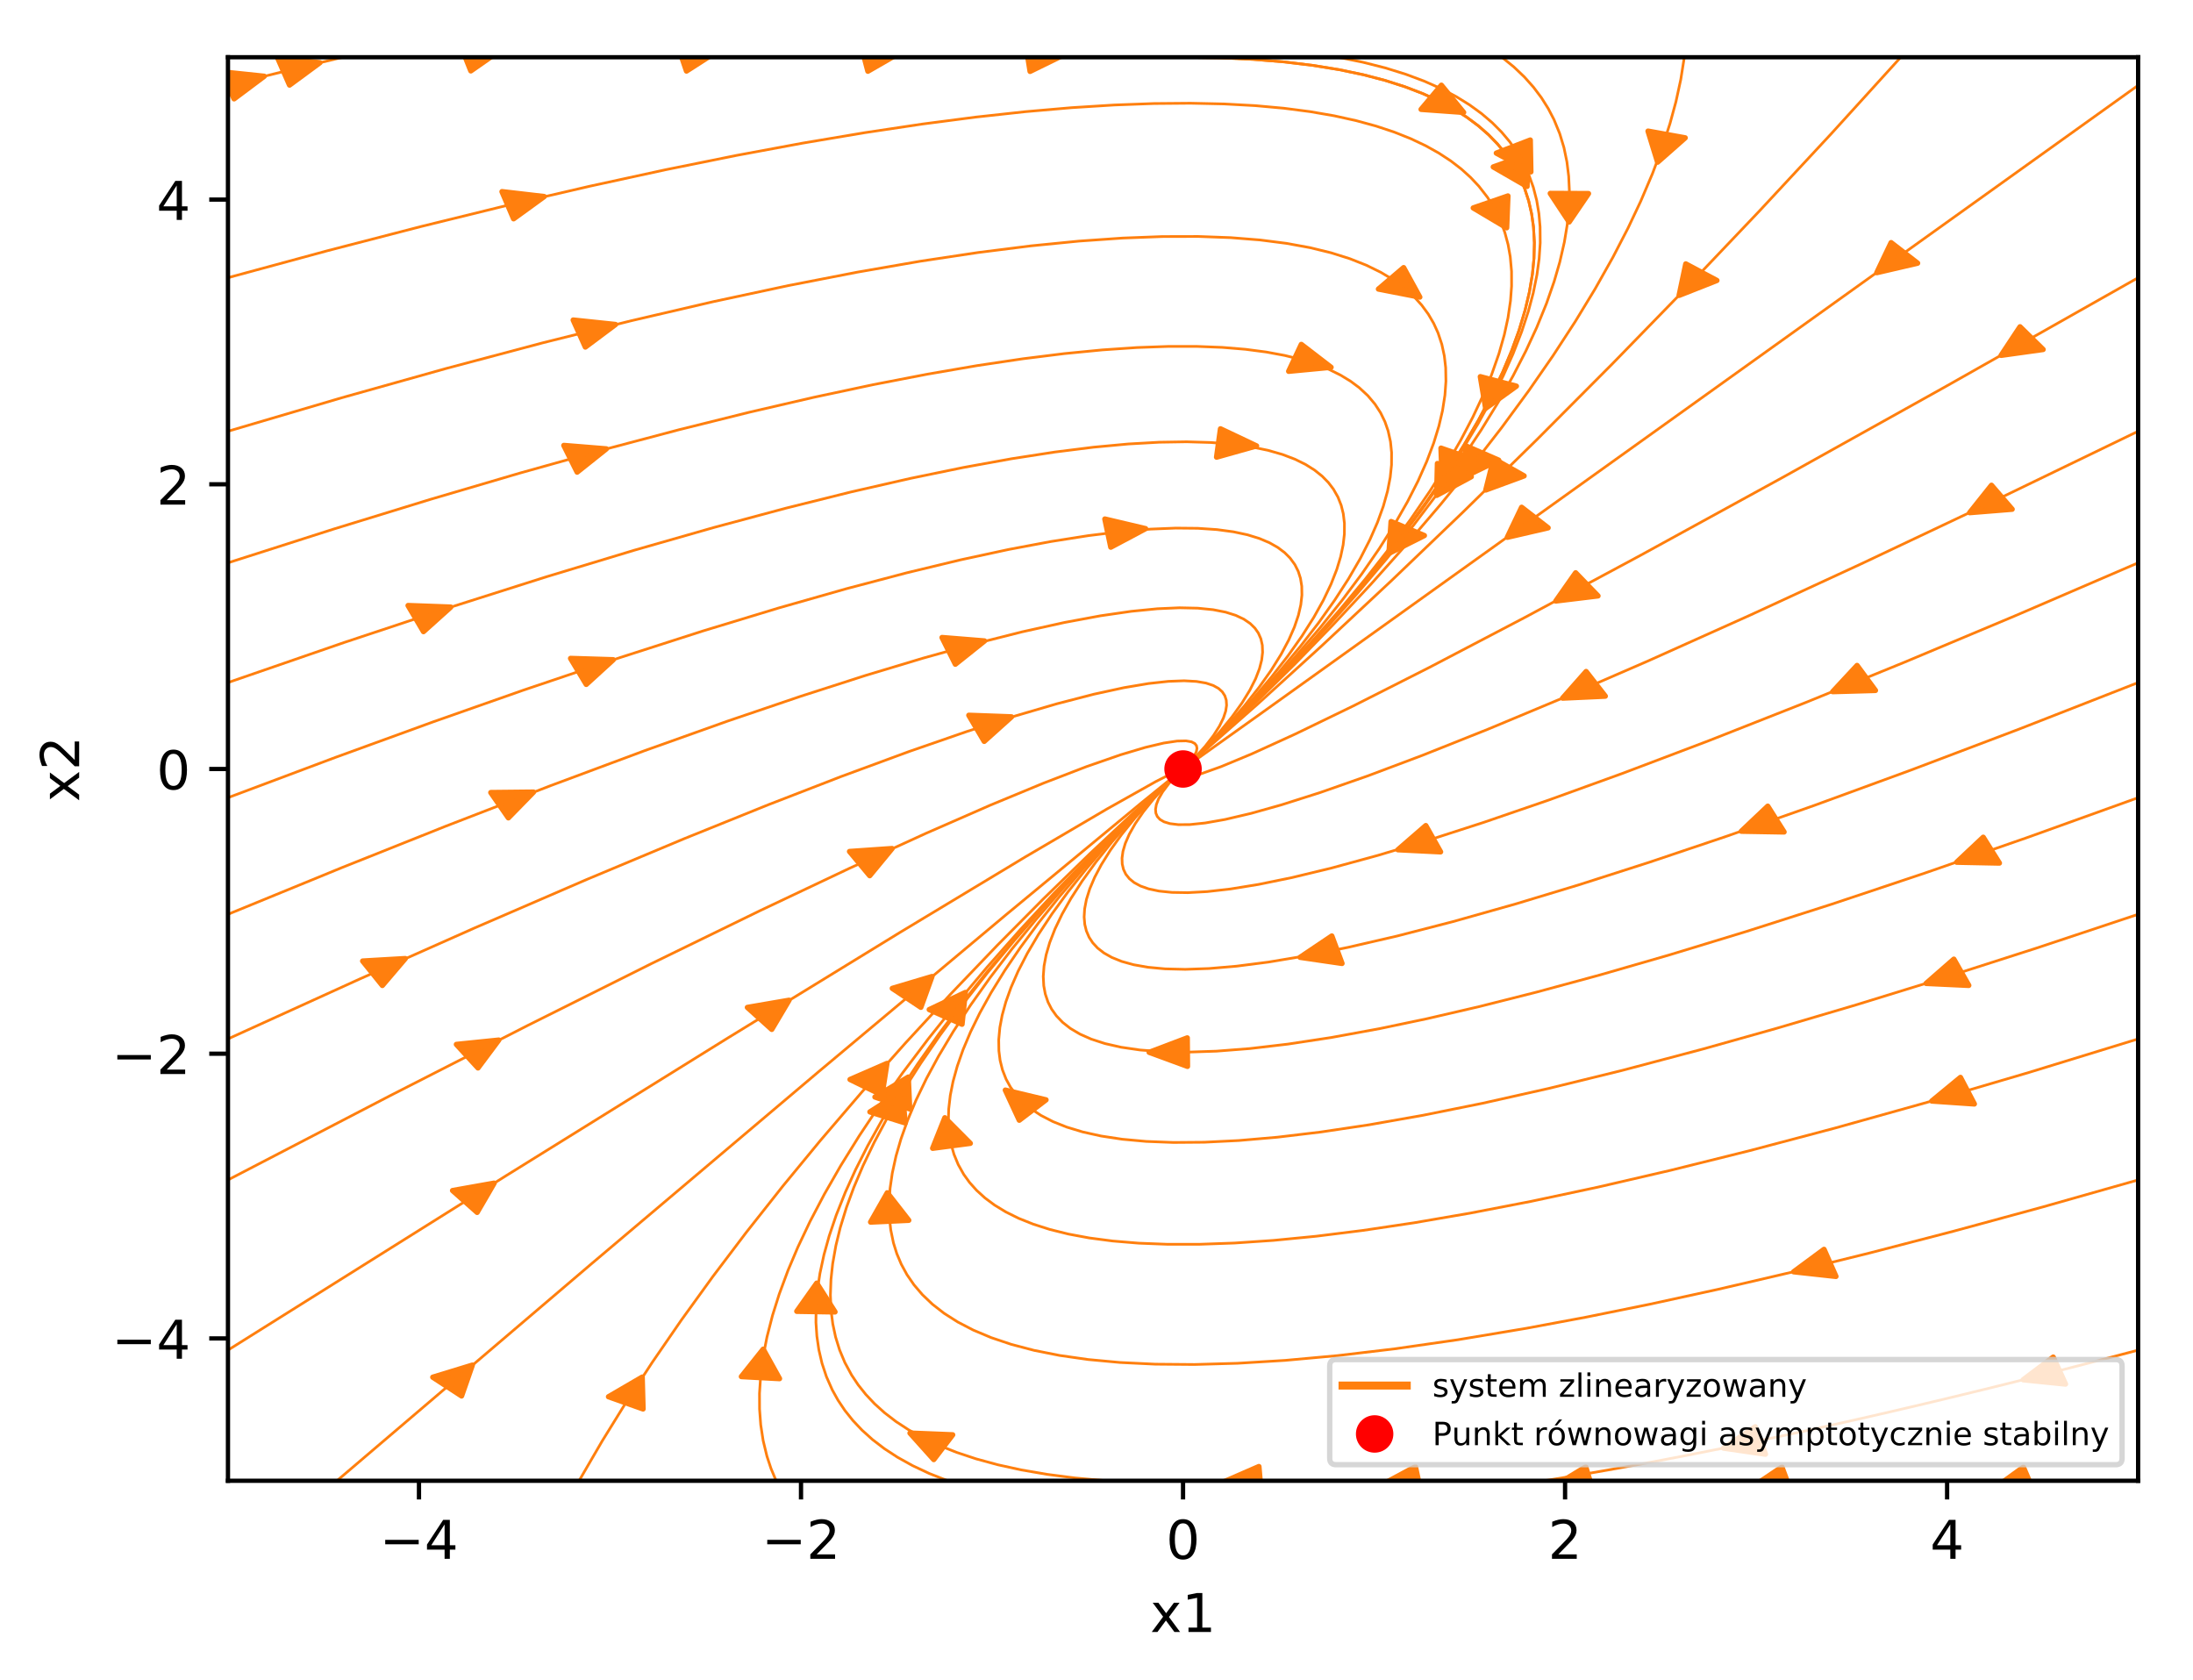 <?xml version="1.0" encoding="utf-8" standalone="no"?>
<!DOCTYPE svg PUBLIC "-//W3C//DTD SVG 1.1//EN"
  "http://www.w3.org/Graphics/SVG/1.1/DTD/svg11.dtd">
<!-- Created with matplotlib (http://matplotlib.org/) -->
<svg height="314pt" version="1.1" viewBox="0 0 410 314" width="410pt" xmlns="http://www.w3.org/2000/svg" xmlns:xlink="http://www.w3.org/1999/xlink">
 <defs>
  <style type="text/css">
*{stroke-linecap:butt;stroke-linejoin:round;}
  </style>
 </defs>
 <g id="figure_1">
  <g id="patch_1">
   <path d="M 0 314.368 
L 410.44 314.368 
L 410.44 0 
L 0 0 
z
" style="fill:#ffffff;"/>
  </g>
  <g id="axes_1">
   <g id="patch_2">
    <path d="M 42.62 276.812 
L 399.74 276.812 
L 399.74 10.7 
L 42.62 10.7 
z
" style="fill:#ffffff;"/>
   </g>
   <g id="patch_3">
    <path clip-path="url(#p4708027e99)" d="M 273.637 21.012 
L 265.688 20.443 
L 267.574 18.199 
L 267.592 18.176 
L 267.593 18.176 
L 269.478 15.932 
z
" style="fill:#ff7f0e;stroke:#ff7f0e;stroke-linejoin:miter;"/>
   </g>
   <g id="patch_4">
    <path clip-path="url(#p4708027e99)" d="M 277.755 76.323 
L 276.763 70.418 
L 280.114 71.299 
L 280.148 71.308 
L 280.148 71.308 
L 283.499 72.189 
z
" style="fill:#ff7f0e;stroke:#ff7f0e;stroke-linejoin:miter;"/>
   </g>
   <g id="patch_5">
    <path clip-path="url(#p4708027e99)" d="M 286.207 32.129 
L 279.753 28.624 
L 282.909 27.408 
L 282.94 27.395 
L 282.941 27.396 
L 286.097 26.179 
z
" style="fill:#ff7f0e;stroke:#ff7f0e;stroke-linejoin:miter;"/>
   </g>
   <g id="patch_6">
    <path clip-path="url(#p4708027e99)" d="M 259.676 103.441 
L 260.08 97.498 
L 263.174 98.801 
L 263.205 98.813 
L 263.205 98.814 
L 266.298 100.116 
z
" style="fill:#ff7f0e;stroke:#ff7f0e;stroke-linejoin:miter;"/>
   </g>
   <g id="patch_7">
    <path clip-path="url(#p4708027e99)" d="M 293.366 41.496 
L 289.838 36.158 
L 293.392 36.174 
L 293.427 36.174 
L 293.427 36.174 
L 296.981 36.19 
z
" style="fill:#ff7f0e;stroke:#ff7f0e;stroke-linejoin:miter;"/>
   </g>
   <g id="patch_8">
    <path clip-path="url(#p4708027e99)" d="M 268.595 92.6 
L 268.74 86.65 
L 271.888 87.877 
L 271.92 87.889 
L 271.92 87.89 
L 275.069 89.117 
z
" style="fill:#ff7f0e;stroke:#ff7f0e;stroke-linejoin:miter;"/>
   </g>
   <g id="patch_9">
    <path clip-path="url(#p4708027e99)" d="M 309.906 30.314 
L 308.116 24.515 
L 311.57 25.138 
L 311.605 25.144 
L 311.604 25.145 
L 315.058 25.768 
z
" style="fill:#ff7f0e;stroke:#ff7f0e;stroke-linejoin:miter;"/>
   </g>
   <g id="patch_10">
    <path clip-path="url(#p4708027e99)" d="M 273.507 89.277 
L 274.021 83.339 
L 277.09 84.673 
L 277.121 84.686 
L 277.121 84.686 
L 280.19 86.02 
z
" style="fill:#ff7f0e;stroke:#ff7f0e;stroke-linejoin:miter;"/>
   </g>
   <g id="patch_11">
    <path clip-path="url(#p4708027e99)" d="M 313.928 55.213 
L 315.172 49.336 
L 318.064 50.875 
L 318.094 50.889 
L 318.093 50.89 
L 320.985 52.429 
z
" style="fill:#ff7f0e;stroke:#ff7f0e;stroke-linejoin:miter;"/>
   </g>
   <g id="patch_12">
    <path clip-path="url(#p4708027e99)" d="M 277.781 91.599 
L 279.248 85.75 
L 282.08 87.349 
L 282.109 87.365 
L 282.109 87.365 
L 284.941 88.964 
z
" style="fill:#ff7f0e;stroke:#ff7f0e;stroke-linejoin:miter;"/>
   </g>
   <g id="patch_13">
    <path clip-path="url(#p4708027e99)" d="M 350.886 50.968 
L 353.559 45.361 
L 356.022 47.269 
L 356.048 47.287 
L 356.047 47.288 
L 358.51 49.197 
z
" style="fill:#ff7f0e;stroke:#ff7f0e;stroke-linejoin:miter;"/>
   </g>
   <g id="patch_14">
    <path clip-path="url(#p4708027e99)" d="M 281.806 100.44 
L 284.483 94.834 
L 286.945 96.744 
L 286.97 96.763 
L 286.969 96.763 
L 289.431 98.673 
z
" style="fill:#ff7f0e;stroke:#ff7f0e;stroke-linejoin:miter;"/>
   </g>
   <g id="patch_15">
    <path clip-path="url(#p4708027e99)" d="M 374.128 66.426 
L 377.662 61.09 
L 379.809 63.2 
L 379.833 63.22 
L 379.83 63.221 
L 381.977 65.331 
z
" style="fill:#ff7f0e;stroke:#ff7f0e;stroke-linejoin:miter;"/>
   </g>
   <g id="patch_16">
    <path clip-path="url(#p4708027e99)" d="M 290.874 112.35 
L 294.579 107.079 
L 296.657 109.227 
L 296.679 109.248 
L 296.678 109.248 
L 298.756 111.396 
z
" style="fill:#ff7f0e;stroke:#ff7f0e;stroke-linejoin:miter;"/>
   </g>
   <g id="patch_17">
    <path clip-path="url(#p4708027e99)" d="M 368.246 95.834 
L 372.324 90.718 
L 374.245 92.945 
L 374.267 92.966 
L 374.265 92.968 
L 376.186 95.195 
z
" style="fill:#ff7f0e;stroke:#ff7f0e;stroke-linejoin:miter;"/>
   </g>
   <g id="patch_18">
    <path clip-path="url(#p4708027e99)" d="M 292.148 130.505 
L 296.538 125.535 
L 298.319 127.825 
L 298.338 127.848 
L 298.337 127.848 
L 300.119 130.139 
z
" style="fill:#ff7f0e;stroke:#ff7f0e;stroke-linejoin:miter;"/>
   </g>
   <g id="patch_19">
    <path clip-path="url(#p4708027e99)" d="M 342.647 129.294 
L 347.194 124.403 
L 348.902 126.725 
L 348.921 126.747 
L 348.919 126.748 
L 350.627 129.07 
z
" style="fill:#ff7f0e;stroke:#ff7f0e;stroke-linejoin:miter;"/>
   </g>
   <g id="patch_20">
    <path clip-path="url(#p4708027e99)" d="M 261.358 158.851 
L 266.563 154.338 
L 267.938 156.78 
L 267.953 156.804 
L 267.952 156.804 
L 269.326 159.246 
z
" style="fill:#ff7f0e;stroke:#ff7f0e;stroke-linejoin:miter;"/>
   </g>
   <g id="patch_21">
    <path clip-path="url(#p4708027e99)" d="M 325.561 155.389 
L 330.497 150.711 
L 332.013 153.106 
L 332.031 153.129 
L 332.029 153.13 
L 333.545 155.525 
z
" style="fill:#ff7f0e;stroke:#ff7f0e;stroke-linejoin:miter;"/>
   </g>
   <g id="patch_22">
    <path clip-path="url(#p4708027e99)" d="M 243.064 178.961 
L 248.993 174.975 
L 249.942 177.527 
L 249.952 177.552 
L 249.951 177.552 
L 250.9 180.104 
z
" style="fill:#ff7f0e;stroke:#ff7f0e;stroke-linejoin:miter;"/>
   </g>
   <g id="patch_23">
    <path clip-path="url(#p4708027e99)" d="M 365.819 161.181 
L 370.78 156.518 
L 372.283 158.917 
L 372.302 158.94 
L 372.298 158.941 
L 373.802 161.34 
z
" style="fill:#ff7f0e;stroke:#ff7f0e;stroke-linejoin:miter;"/>
   </g>
   <g id="patch_24">
    <path clip-path="url(#p4708027e99)" d="M 214.846 196.718 
L 221.966 194.024 
L 221.988 196.672 
L 221.989 196.698 
L 221.989 196.698 
L 222.011 199.346 
z
" style="fill:#ff7f0e;stroke:#ff7f0e;stroke-linejoin:miter;"/>
   </g>
   <g id="patch_25">
    <path clip-path="url(#p4708027e99)" d="M 360.106 183.838 
L 365.289 179.311 
L 366.676 181.749 
L 366.693 181.773 
L 366.69 181.774 
L 368.076 184.212 
z
" style="fill:#ff7f0e;stroke:#ff7f0e;stroke-linejoin:miter;"/>
   </g>
   <g id="patch_26">
    <path clip-path="url(#p4708027e99)" d="M 187.957 203.787 
L 195.559 205.606 
L 193.074 207.499 
L 193.05 207.518 
L 193.049 207.518 
L 190.564 209.411 
z
" style="fill:#ff7f0e;stroke:#ff7f0e;stroke-linejoin:miter;"/>
   </g>
   <g id="patch_27">
    <path clip-path="url(#p4708027e99)" d="M 361.167 205.827 
L 366.522 201.413 
L 367.814 203.879 
L 367.831 203.903 
L 367.827 203.904 
L 369.119 206.371 
z
" style="fill:#ff7f0e;stroke:#ff7f0e;stroke-linejoin:miter;"/>
   </g>
   <g id="patch_28">
    <path clip-path="url(#p4708027e99)" d="M 176.645 208.955 
L 181.403 213.734 
L 177.904 214.194 
L 177.869 214.199 
L 177.869 214.199 
L 174.37 214.659 
z
" style="fill:#ff7f0e;stroke:#ff7f0e;stroke-linejoin:miter;"/>
   </g>
   <g id="patch_29">
    <path clip-path="url(#p4708027e99)" d="M 335.343 237.746 
L 341.015 233.557 
L 342.124 236.072 
L 342.138 236.097 
L 342.135 236.098 
L 343.243 238.613 
z
" style="fill:#ff7f0e;stroke:#ff7f0e;stroke-linejoin:miter;"/>
   </g>
   <g id="patch_30">
    <path clip-path="url(#p4708027e99)" d="M 165.886 222.978 
L 169.897 228.123 
L 166.35 228.289 
L 166.315 228.291 
L 166.315 228.291 
L 162.768 228.456 
z
" style="fill:#ff7f0e;stroke:#ff7f0e;stroke-linejoin:miter;"/>
   </g>
   <g id="patch_31">
    <path clip-path="url(#p4708027e99)" d="M 378.253 257.934 
L 383.865 253.701 
L 385.009 256.207 
L 385.026 256.231 
L 385.021 256.233 
L 386.165 258.739 
z
" style="fill:#ff7f0e;stroke:#ff7f0e;stroke-linejoin:miter;"/>
   </g>
   <g id="patch_32">
    <path clip-path="url(#p4708027e99)" d="M 322.231 270.711 
L 328.155 266.721 
L 329.107 269.271 
L 329.121 269.296 
L 329.117 269.297 
L 330.07 271.848 
z
" style="fill:#ff7f0e;stroke:#ff7f0e;stroke-linejoin:miter;"/>
   </g>
   <g id="patch_33">
    <path clip-path="url(#p4708027e99)" d="M 372.558 278.423 
L 378.286 274.277 
L 379.36 276.8 
L 379.376 276.825 
L 379.371 276.826 
L 380.446 279.35 
z
" style="fill:#ff7f0e;stroke:#ff7f0e;stroke-linejoin:miter;"/>
   </g>
   <g id="patch_34">
    <path clip-path="url(#p4708027e99)" d="M 327.207 278.232 
L 333.139 274.248 
L 334.086 276.8 
L 334.1 276.825 
L 334.096 276.826 
L 335.043 279.378 
z
" style="fill:#ff7f0e;stroke:#ff7f0e;stroke-linejoin:miter;"/>
   </g>
   <g id="patch_35">
    <path clip-path="url(#p4708027e99)" d="M 290.289 277.991 
L 296.464 274.217 
L 297.25 276.8 
L 297.262 276.825 
L 297.258 276.826 
L 298.045 279.408 
z
" style="fill:#ff7f0e;stroke:#ff7f0e;stroke-linejoin:miter;"/>
   </g>
   <g id="patch_36">
    <path clip-path="url(#p4708027e99)" d="M 258.138 277.661 
L 264.619 274.185 
L 265.186 276.799 
L 265.194 276.825 
L 265.192 276.825 
L 265.758 279.439 
z
" style="fill:#ff7f0e;stroke:#ff7f0e;stroke-linejoin:miter;"/>
   </g>
   <g id="patch_37">
    <path clip-path="url(#p4708027e99)" d="M 228.466 277.158 
L 235.361 274.157 
L 235.592 276.799 
L 235.596 276.825 
L 235.594 276.825 
L 235.825 279.468 
z
" style="fill:#ff7f0e;stroke:#ff7f0e;stroke-linejoin:miter;"/>
   </g>
   <g id="patch_38">
    <path clip-path="url(#p4708027e99)" d="M 170.136 267.905 
L 178.11 268.226 
L 176.352 270.527 
L 176.335 270.55 
L 176.334 270.55 
L 174.576 272.851 
z
" style="fill:#ff7f0e;stroke:#ff7f0e;stroke-linejoin:miter;"/>
   </g>
   <g id="patch_39">
    <path clip-path="url(#p4708027e99)" d="M 168.697 203.98 
L 169.227 209.918 
L 165.95 208.893 
L 165.917 208.884 
L 165.917 208.883 
L 162.641 207.859 
z
" style="fill:#ff7f0e;stroke:#ff7f0e;stroke-linejoin:miter;"/>
   </g>
   <g id="patch_40">
    <path clip-path="url(#p4708027e99)" d="M 152.693 239.871 
L 156.11 245.25 
L 152.557 245.193 
L 152.522 245.193 
L 152.522 245.192 
L 148.969 245.135 
z
" style="fill:#ff7f0e;stroke:#ff7f0e;stroke-linejoin:miter;"/>
   </g>
   <g id="patch_41">
    <path clip-path="url(#p4708027e99)" d="M 169.81 201.352 
L 170.069 207.3 
L 166.841 206.193 
L 166.809 206.182 
L 166.809 206.182 
L 163.581 205.075 
z
" style="fill:#ff7f0e;stroke:#ff7f0e;stroke-linejoin:miter;"/>
   </g>
   <g id="patch_42">
    <path clip-path="url(#p4708027e99)" d="M 142.685 252.221 
L 145.735 257.721 
L 142.191 257.531 
L 142.155 257.53 
L 142.155 257.529 
L 138.611 257.339 
z
" style="fill:#ff7f0e;stroke:#ff7f0e;stroke-linejoin:miter;"/>
   </g>
   <g id="patch_43">
    <path clip-path="url(#p4708027e99)" d="M 180.468 185.536 
L 179.858 191.469 
L 176.81 190.107 
L 176.779 190.094 
L 176.78 190.094 
L 173.732 188.732 
z
" style="fill:#ff7f0e;stroke:#ff7f0e;stroke-linejoin:miter;"/>
   </g>
   <g id="patch_44">
    <path clip-path="url(#p4708027e99)" d="M 120.062 257.44 
L 120.223 263.39 
L 117.013 262.253 
L 116.98 262.243 
L 116.981 262.242 
L 113.771 261.106 
z
" style="fill:#ff7f0e;stroke:#ff7f0e;stroke-linejoin:miter;"/>
   </g>
   <g id="patch_45">
    <path clip-path="url(#p4708027e99)" d="M 165.819 198.8 
L 164.902 204.711 
L 161.927 203.262 
L 161.897 203.248 
L 161.898 203.248 
L 158.923 201.799 
z
" style="fill:#ff7f0e;stroke:#ff7f0e;stroke-linejoin:miter;"/>
   </g>
   <g id="patch_46">
    <path clip-path="url(#p4708027e99)" d="M 88.304 255.199 
L 86.293 260.958 
L 83.617 259.215 
L 83.589 259.199 
L 83.591 259.198 
L 80.915 257.456 
z
" style="fill:#ff7f0e;stroke:#ff7f0e;stroke-linejoin:miter;"/>
   </g>
   <g id="patch_47">
    <path clip-path="url(#p4708027e99)" d="M 174.238 182.558 
L 172.16 188.304 
L 169.505 186.544 
L 169.477 186.527 
L 169.478 186.526 
L 166.823 184.767 
z
" style="fill:#ff7f0e;stroke:#ff7f0e;stroke-linejoin:miter;"/>
   </g>
   <g id="patch_48">
    <path clip-path="url(#p4708027e99)" d="M 92.381 221.181 
L 89.204 226.64 
L 86.92 224.612 
L 86.896 224.592 
L 86.897 224.591 
L 84.614 222.563 
z
" style="fill:#ff7f0e;stroke:#ff7f0e;stroke-linejoin:miter;"/>
   </g>
   <g id="patch_49">
    <path clip-path="url(#p4708027e99)" d="M 147.515 186.989 
L 144.285 192.431 
L 142.021 190.39 
L 141.997 190.37 
L 141.998 190.37 
L 139.734 188.329 
z
" style="fill:#ff7f0e;stroke:#ff7f0e;stroke-linejoin:miter;"/>
   </g>
   <g id="patch_50">
    <path clip-path="url(#p4708027e99)" d="M 93.244 194.437 
L 89.363 199.638 
L 87.358 197.452 
L 87.336 197.431 
L 87.338 197.43 
L 85.332 195.244 
z
" style="fill:#ff7f0e;stroke:#ff7f0e;stroke-linejoin:miter;"/>
   </g>
   <g id="patch_51">
    <path clip-path="url(#p4708027e99)" d="M 166.782 158.63 
L 162.601 163.699 
L 160.725 161.45 
L 160.705 161.428 
L 160.706 161.428 
L 158.831 159.179 
z
" style="fill:#ff7f0e;stroke:#ff7f0e;stroke-linejoin:miter;"/>
   </g>
   <g id="patch_52">
    <path clip-path="url(#p4708027e99)" d="M 75.767 179.199 
L 71.484 184.222 
L 69.654 181.952 
L 69.633 181.93 
L 69.635 181.929 
L 67.805 179.66 
z
" style="fill:#ff7f0e;stroke:#ff7f0e;stroke-linejoin:miter;"/>
   </g>
   <g id="patch_53">
    <path clip-path="url(#p4708027e99)" d="M 189.106 134.007 
L 184.007 138.587 
L 182.576 136.163 
L 182.56 136.139 
L 182.561 136.139 
L 181.13 133.716 
z
" style="fill:#ff7f0e;stroke:#ff7f0e;stroke-linejoin:miter;"/>
   </g>
   <g id="patch_54">
    <path clip-path="url(#p4708027e99)" d="M 99.746 148.078 
L 95.043 152.887 
L 93.411 150.535 
L 93.392 150.512 
L 93.394 150.511 
L 91.762 148.16 
z
" style="fill:#ff7f0e;stroke:#ff7f0e;stroke-linejoin:miter;"/>
   </g>
   <g id="patch_55">
    <path clip-path="url(#p4708027e99)" d="M 184.063 119.819 
L 178.612 124.167 
L 177.374 121.685 
L 177.361 121.661 
L 177.362 121.66 
L 176.124 119.179 
z
" style="fill:#ff7f0e;stroke:#ff7f0e;stroke-linejoin:miter;"/>
   </g>
   <g id="patch_56">
    <path clip-path="url(#p4708027e99)" d="M 114.654 123.331 
L 109.604 127.941 
L 108.147 125.526 
L 108.13 125.502 
L 108.133 125.501 
L 106.675 123.086 
z
" style="fill:#ff7f0e;stroke:#ff7f0e;stroke-linejoin:miter;"/>
   </g>
   <g id="patch_57">
    <path clip-path="url(#p4708027e99)" d="M 214.175 98.828 
L 207.675 102.285 
L 207.122 99.669 
L 207.116 99.643 
L 207.116 99.643 
L 206.563 97.027 
z
" style="fill:#ff7f0e;stroke:#ff7f0e;stroke-linejoin:miter;"/>
   </g>
   <g id="patch_58">
    <path clip-path="url(#p4708027e99)" d="M 84.271 113.49 
L 79.174 118.071 
L 77.742 115.647 
L 77.724 115.624 
L 77.727 115.623 
L 76.295 113.2 
z
" style="fill:#ff7f0e;stroke:#ff7f0e;stroke-linejoin:miter;"/>
   </g>
   <g id="patch_59">
    <path clip-path="url(#p4708027e99)" d="M 234.92 83.356 
L 227.45 85.459 
L 227.813 82.825 
L 227.816 82.798 
L 227.817 82.798 
L 228.181 80.164 
z
" style="fill:#ff7f0e;stroke:#ff7f0e;stroke-linejoin:miter;"/>
   </g>
   <g id="patch_60">
    <path clip-path="url(#p4708027e99)" d="M 113.356 83.912 
L 107.903 88.259 
L 106.666 85.777 
L 106.65 85.753 
L 106.653 85.752 
L 105.417 83.27 
z
" style="fill:#ff7f0e;stroke:#ff7f0e;stroke-linejoin:miter;"/>
   </g>
   <g id="patch_61">
    <path clip-path="url(#p4708027e99)" d="M 248.852 68.659 
L 240.93 69.409 
L 242.106 66.911 
L 242.117 66.886 
L 242.118 66.886 
L 243.293 64.387 
z
" style="fill:#ff7f0e;stroke:#ff7f0e;stroke-linejoin:miter;"/>
   </g>
   <g id="patch_62">
    <path clip-path="url(#p4708027e99)" d="M 115.073 60.662 
L 109.434 64.875 
L 108.306 62.364 
L 108.291 62.339 
L 108.295 62.339 
L 107.167 59.828 
z
" style="fill:#ff7f0e;stroke:#ff7f0e;stroke-linejoin:miter;"/>
   </g>
   <g id="patch_63">
    <path clip-path="url(#p4708027e99)" d="M 265.441 55.54 
L 257.715 54.036 
L 260.055 52.044 
L 260.078 52.024 
L 260.079 52.024 
L 262.419 50.032 
z
" style="fill:#ff7f0e;stroke:#ff7f0e;stroke-linejoin:miter;"/>
   </g>
   <g id="patch_64">
    <path clip-path="url(#p4708027e99)" d="M 101.744 36.749 
L 96.021 40.898 
L 94.943 38.375 
L 94.929 38.351 
L 94.933 38.35 
L 93.855 35.827 
z
" style="fill:#ff7f0e;stroke:#ff7f0e;stroke-linejoin:miter;"/>
   </g>
   <g id="patch_65">
    <path clip-path="url(#p4708027e99)" d="M 281.681 42.582 
L 275.438 38.872 
L 278.662 37.759 
L 278.694 37.747 
L 278.695 37.747 
L 281.919 36.634 
z
" style="fill:#ff7f0e;stroke:#ff7f0e;stroke-linejoin:miter;"/>
   </g>
   <g id="patch_66">
    <path clip-path="url(#p4708027e99)" d="M 49.397 14.259 
L 43.762 18.476 
L 42.631 15.965 
L 42.615 15.941 
L 42.62 15.94 
L 41.489 13.43 
z
" style="fill:#ff7f0e;stroke:#ff7f0e;stroke-linejoin:miter;"/>
   </g>
   <g id="patch_67">
    <path clip-path="url(#p4708027e99)" d="M 59.813 11.717 
L 54.133 15.899 
L 53.029 13.382 
L 53.013 13.358 
L 53.018 13.357 
L 51.915 10.84 
z
" style="fill:#ff7f0e;stroke:#ff7f0e;stroke-linejoin:miter;"/>
   </g>
   <g id="patch_68">
    <path clip-path="url(#p4708027e99)" d="M 93.851 9.18 
L 88.025 13.249 
L 87.011 10.712 
L 86.996 10.687 
L 87.001 10.686 
L 85.986 8.149 
z
" style="fill:#ff7f0e;stroke:#ff7f0e;stroke-linejoin:miter;"/>
   </g>
   <g id="patch_69">
    <path clip-path="url(#p4708027e99)" d="M 134.392 9.393 
L 128.345 13.279 
L 127.473 10.712 
L 127.46 10.687 
L 127.464 10.686 
L 126.592 8.12 
z
" style="fill:#ff7f0e;stroke:#ff7f0e;stroke-linejoin:miter;"/>
   </g>
   <g id="patch_70">
    <path clip-path="url(#p4708027e99)" d="M 168.579 9.671 
L 162.261 13.311 
L 161.575 10.713 
L 161.565 10.687 
L 161.568 10.687 
L 160.881 8.089 
z
" style="fill:#ff7f0e;stroke:#ff7f0e;stroke-linejoin:miter;"/>
   </g>
   <g id="patch_71">
    <path clip-path="url(#p4708027e99)" d="M 199.256 10.072 
L 192.585 13.342 
L 192.166 10.713 
L 192.159 10.687 
L 192.162 10.687 
L 191.743 8.057 
z
" style="fill:#ff7f0e;stroke:#ff7f0e;stroke-linejoin:miter;"/>
   </g>
   <g id="patch_72">
    <path clip-path="url(#p4708027e99)" d="M 285.497 34.848 
L 279.181 31.207 
L 282.383 30.059 
L 282.415 30.047 
L 282.415 30.047 
L 285.617 28.899 
z
" style="fill:#ff7f0e;stroke:#ff7f0e;stroke-linejoin:miter;"/>
   </g>
   <g id="patch_73">
    <path clip-path="url(#p4708027e99)" d="M 269.622 89.724 
L 269.407 83.776 
L 272.627 84.896 
L 272.659 84.906 
L 272.659 84.907 
L 275.879 86.027 
z
" style="fill:#ff7f0e;stroke:#ff7f0e;stroke-linejoin:miter;"/>
   </g>
   <g id="matplotlib.axis_1">
    <g id="xtick_1">
     <g id="line2d_1">
      <defs>
       <path d="M 0 0 
L 0 3.5 
" id="m5271189978" style="stroke:#000000;stroke-width:0.8;"/>
      </defs>
      <g>
       <use style="stroke:#000000;stroke-width:0.8;" x="78.332" xlink:href="#m5271189978" y="276.812"/>
      </g>
     </g>
     <g id="text_1">
      <!-- −4 -->
      <defs>
       <path d="M 10.594 35.5 
L 73.188 35.5 
L 73.188 27.203 
L 10.594 27.203 
z
" id="DejaVuSans-2212"/>
       <path d="M 37.797 64.312 
L 12.891 25.391 
L 37.797 25.391 
z
M 35.203 72.906 
L 47.609 72.906 
L 47.609 25.391 
L 58.016 25.391 
L 58.016 17.188 
L 47.609 17.188 
L 47.609 0 
L 37.797 0 
L 37.797 17.188 
L 4.891 17.188 
L 4.891 26.703 
z
" id="DejaVuSans-34"/>
      </defs>
      <g transform="translate(70.961 291.41)scale(0.1 -0.1)">
       <use xlink:href="#DejaVuSans-2212"/>
       <use x="83.789" xlink:href="#DejaVuSans-34"/>
      </g>
     </g>
    </g>
    <g id="xtick_2">
     <g id="line2d_2">
      <g>
       <use style="stroke:#000000;stroke-width:0.8;" x="149.756" xlink:href="#m5271189978" y="276.812"/>
      </g>
     </g>
     <g id="text_2">
      <!-- −2 -->
      <defs>
       <path d="M 19.188 8.297 
L 53.609 8.297 
L 53.609 0 
L 7.328 0 
L 7.328 8.297 
Q 12.938 14.109 22.625 23.891 
Q 32.328 33.688 34.812 36.531 
Q 39.547 41.844 41.422 45.531 
Q 43.312 49.219 43.312 52.781 
Q 43.312 58.594 39.234 62.25 
Q 35.156 65.922 28.609 65.922 
Q 23.969 65.922 18.812 64.312 
Q 13.672 62.703 7.812 59.422 
L 7.812 69.391 
Q 13.766 71.781 18.938 73 
Q 24.125 74.219 28.422 74.219 
Q 39.75 74.219 46.484 68.547 
Q 53.219 62.891 53.219 53.422 
Q 53.219 48.922 51.531 44.891 
Q 49.859 40.875 45.406 35.406 
Q 44.188 33.984 37.641 27.219 
Q 31.109 20.453 19.188 8.297 
" id="DejaVuSans-32"/>
      </defs>
      <g transform="translate(142.385 291.41)scale(0.1 -0.1)">
       <use xlink:href="#DejaVuSans-2212"/>
       <use x="83.789" xlink:href="#DejaVuSans-32"/>
      </g>
     </g>
    </g>
    <g id="xtick_3">
     <g id="line2d_3">
      <g>
       <use style="stroke:#000000;stroke-width:0.8;" x="221.18" xlink:href="#m5271189978" y="276.812"/>
      </g>
     </g>
     <g id="text_3">
      <!-- 0 -->
      <defs>
       <path d="M 31.781 66.406 
Q 24.172 66.406 20.328 58.906 
Q 16.5 51.422 16.5 36.375 
Q 16.5 21.391 20.328 13.891 
Q 24.172 6.391 31.781 6.391 
Q 39.453 6.391 43.281 13.891 
Q 47.125 21.391 47.125 36.375 
Q 47.125 51.422 43.281 58.906 
Q 39.453 66.406 31.781 66.406 
M 31.781 74.219 
Q 44.047 74.219 50.516 64.516 
Q 56.984 54.828 56.984 36.375 
Q 56.984 17.969 50.516 8.266 
Q 44.047 -1.422 31.781 -1.422 
Q 19.531 -1.422 13.062 8.266 
Q 6.594 17.969 6.594 36.375 
Q 6.594 54.828 13.062 64.516 
Q 19.531 74.219 31.781 74.219 
" id="DejaVuSans-30"/>
      </defs>
      <g transform="translate(217.999 291.41)scale(0.1 -0.1)">
       <use xlink:href="#DejaVuSans-30"/>
      </g>
     </g>
    </g>
    <g id="xtick_4">
     <g id="line2d_4">
      <g>
       <use style="stroke:#000000;stroke-width:0.8;" x="292.604" xlink:href="#m5271189978" y="276.812"/>
      </g>
     </g>
     <g id="text_4">
      <!-- 2 -->
      <g transform="translate(289.423 291.41)scale(0.1 -0.1)">
       <use xlink:href="#DejaVuSans-32"/>
      </g>
     </g>
    </g>
    <g id="xtick_5">
     <g id="line2d_5">
      <g>
       <use style="stroke:#000000;stroke-width:0.8;" x="364.028" xlink:href="#m5271189978" y="276.812"/>
      </g>
     </g>
     <g id="text_5">
      <!-- 4 -->
      <g transform="translate(360.847 291.41)scale(0.1 -0.1)">
       <use xlink:href="#DejaVuSans-34"/>
      </g>
     </g>
    </g>
    <g id="text_6">
     <!-- x1 -->
     <defs>
      <path d="M 54.891 54.688 
L 35.109 28.078 
L 55.906 0 
L 45.312 0 
L 29.391 21.484 
L 13.484 0 
L 2.875 0 
L 24.125 28.609 
L 4.688 54.688 
L 15.281 54.688 
L 29.781 35.203 
L 44.281 54.688 
z
" id="DejaVuSans-78"/>
      <path d="M 12.406 8.297 
L 28.516 8.297 
L 28.516 63.922 
L 10.984 60.406 
L 10.984 69.391 
L 28.422 72.906 
L 38.281 72.906 
L 38.281 8.297 
L 54.391 8.297 
L 54.391 0 
L 12.406 0 
z
" id="DejaVuSans-31"/>
     </defs>
     <g transform="translate(215.04 305.089)scale(0.1 -0.1)">
      <use xlink:href="#DejaVuSans-78"/>
      <use x="59.18" xlink:href="#DejaVuSans-31"/>
     </g>
    </g>
   </g>
   <g id="matplotlib.axis_2">
    <g id="ytick_1">
     <g id="line2d_6">
      <defs>
       <path d="M 0 0 
L -3.5 0 
" id="m430daa7af7" style="stroke:#000000;stroke-width:0.8;"/>
      </defs>
      <g>
       <use style="stroke:#000000;stroke-width:0.8;" x="42.62" xlink:href="#m430daa7af7" y="250.201"/>
      </g>
     </g>
     <g id="text_7">
      <!-- −4 -->
      <g transform="translate(20.878 254)scale(0.1 -0.1)">
       <use xlink:href="#DejaVuSans-2212"/>
       <use x="83.789" xlink:href="#DejaVuSans-34"/>
      </g>
     </g>
    </g>
    <g id="ytick_2">
     <g id="line2d_7">
      <g>
       <use style="stroke:#000000;stroke-width:0.8;" x="42.62" xlink:href="#m430daa7af7" y="196.978"/>
      </g>
     </g>
     <g id="text_8">
      <!-- −2 -->
      <g transform="translate(20.878 200.778)scale(0.1 -0.1)">
       <use xlink:href="#DejaVuSans-2212"/>
       <use x="83.789" xlink:href="#DejaVuSans-32"/>
      </g>
     </g>
    </g>
    <g id="ytick_3">
     <g id="line2d_8">
      <g>
       <use style="stroke:#000000;stroke-width:0.8;" x="42.62" xlink:href="#m430daa7af7" y="143.756"/>
      </g>
     </g>
     <g id="text_9">
      <!-- 0 -->
      <g transform="translate(29.258 147.555)scale(0.1 -0.1)">
       <use xlink:href="#DejaVuSans-30"/>
      </g>
     </g>
    </g>
    <g id="ytick_4">
     <g id="line2d_9">
      <g>
       <use style="stroke:#000000;stroke-width:0.8;" x="42.62" xlink:href="#m430daa7af7" y="90.534"/>
      </g>
     </g>
     <g id="text_10">
      <!-- 2 -->
      <g transform="translate(29.258 94.333)scale(0.1 -0.1)">
       <use xlink:href="#DejaVuSans-32"/>
      </g>
     </g>
    </g>
    <g id="ytick_5">
     <g id="line2d_10">
      <g>
       <use style="stroke:#000000;stroke-width:0.8;" x="42.62" xlink:href="#m430daa7af7" y="37.311"/>
      </g>
     </g>
     <g id="text_11">
      <!-- 4 -->
      <g transform="translate(29.258 41.11)scale(0.1 -0.1)">
       <use xlink:href="#DejaVuSans-34"/>
      </g>
     </g>
    </g>
    <g id="text_12">
     <!-- x2 -->
     <g transform="translate(14.798 149.897)rotate(-90)scale(0.1 -0.1)">
      <use xlink:href="#DejaVuSans-78"/>
      <use x="59.18" xlink:href="#DejaVuSans-32"/>
     </g>
    </g>
   </g>
   <g id="line2d_11">
    <path clip-path="url(#p4708027e99)" d="M 221.18 10.7 
L 228.043 10.804 
L 234.367 11.104 
L 240.185 11.585 
L 245.526 12.232 
L 250.419 13.032 
L 254.891 13.971 
L 258.967 15.037 
L 262.672 16.22 
L 266.028 17.507 
L 269.057 18.89 
L 271.78 20.358 
L 274.216 21.903 
L 276.382 23.517 
L 278.298 25.192 
L 279.978 26.92 
L 281.439 28.694 
L 282.695 30.51 
L 283.997 32.827 
L 285.026 35.187 
L 285.805 37.581 
L 286.357 40 
L 286.701 42.435 
L 286.866 45.369 
L 286.79 48.305 
L 286.5 51.233 
L 285.924 54.626 
L 285.128 57.983 
L 283.99 61.763 
L 282.648 65.468 
L 280.944 69.534 
L 278.861 73.911 
L 276.405 78.539 
L 273.598 83.353 
L 270.236 88.646 
L 266.618 93.927 
L 262.588 99.426 
L 258.043 105.255 
L 252.973 111.388 
L 247.496 117.653 
L 241.729 123.914 
L 235.701 130.132 
L 229.567 136.142 
L 223.903 141.387 
L 221.18 143.756 
L 221.18 143.756 
" style="fill:none;stroke:#ff7f0e;stroke-linecap:square;stroke-width:0.5;"/>
   </g>
   <g id="line2d_12">
    <path clip-path="url(#p4708027e99)" d="M 250.199 10.7 
L 254.808 11.635 
L 259.012 12.701 
L 262.833 13.886 
L 266.297 15.18 
L 269.426 16.572 
L 272.239 18.053 
L 274.758 19.613 
L 277 21.244 
L 278.985 22.938 
L 280.728 24.688 
L 282.246 26.486 
L 283.552 28.326 
L 284.663 30.202 
L 285.795 32.589 
L 286.666 35.014 
L 287.299 37.466 
L 287.714 39.938 
L 287.931 42.422 
L 287.956 45.407 
L 287.752 48.389 
L 287.345 51.357 
L 286.647 54.791 
L 285.74 58.183 
L 284.49 61.996 
L 282.858 66.188 
L 281.039 70.264 
L 278.85 74.644 
L 276.299 79.267 
L 273.167 84.456 
L 269.734 89.7 
L 265.826 95.256 
L 261.545 100.955 
L 256.805 106.896 
L 251.62 113.042 
L 245.957 119.403 
L 240.043 125.712 
L 233.857 131.986 
L 227.784 137.832 
L 222.428 142.692 
L 221.18 143.756 
L 221.18 143.756 
" style="fill:none;stroke:#ff7f0e;stroke-linecap:square;stroke-width:0.5;"/>
   </g>
   <g id="line2d_13">
    <path clip-path="url(#p4708027e99)" d="M 280.792 10.7 
L 283.026 12.511 
L 284.994 14.384 
L 286.711 16.312 
L 288.196 18.288 
L 289.464 20.305 
L 290.529 22.357 
L 291.597 24.962 
L 292.396 27.601 
L 292.949 30.265 
L 293.279 32.946 
L 293.407 35.635 
L 293.318 38.863 
L 292.995 42.082 
L 292.465 45.282 
L 291.618 48.979 
L 290.56 52.626 
L 289.134 56.721 
L 287.303 61.218 
L 285.284 65.586 
L 282.875 70.274 
L 280.087 75.217 
L 276.945 80.345 
L 273.23 85.969 
L 269.011 91.922 
L 264.399 98.026 
L 259.302 104.386 
L 253.734 110.96 
L 247.843 117.563 
L 241.62 124.2 
L 235.232 130.688 
L 228.868 136.837 
L 223.163 142.05 
L 221.18 143.756 
L 221.18 143.756 
" style="fill:none;stroke:#ff7f0e;stroke-linecap:square;stroke-width:0.5;"/>
   </g>
   <g id="line2d_14">
    <path clip-path="url(#p4708027e99)" d="M 314.896 10.7 
L 314.233 14.876 
L 313.329 19.017 
L 312.214 23.113 
L 310.685 27.822 
L 308.947 32.447 
L 306.749 37.614 
L 304.37 42.645 
L 301.528 48.13 
L 298.224 53.995 
L 294.477 60.157 
L 290.328 66.525 
L 285.836 73.006 
L 280.741 79.947 
L 275.169 87.136 
L 269.282 94.358 
L 262.994 101.721 
L 256.347 109.164 
L 249.332 116.688 
L 242.087 124.135 
L 234.752 131.357 
L 227.767 137.928 
L 221.967 143.095 
L 221.18 143.756 
L 221.18 143.756 
" style="fill:none;stroke:#ff7f0e;stroke-linecap:square;stroke-width:0.5;"/>
   </g>
   <g id="line2d_15">
    <path clip-path="url(#p4708027e99)" d="M 355.359 10.7 
L 342.399 24.964 
L 328.927 39.453 
L 315.346 53.729 
L 301.455 68.001 
L 287.364 82.15 
L 273.472 95.778 
L 260.084 108.603 
L 247.075 120.759 
L 235.172 131.582 
L 225.26 140.306 
L 221.18 143.756 
L 221.18 143.756 
" style="fill:none;stroke:#ff7f0e;stroke-linecap:square;stroke-width:0.5;"/>
   </g>
   <g id="line2d_16">
    <path clip-path="url(#p4708027e99)" d="M 399.74 15.954 
L 235.997 133.196 
L 221.18 143.756 
L 221.18 143.756 
" style="fill:none;stroke:#ff7f0e;stroke-linecap:square;stroke-width:0.5;"/>
   </g>
   <g id="line2d_17">
    <path clip-path="url(#p4708027e99)" d="M 399.74 51.914 
L 363.892 72.184 
L 333.368 89.201 
L 306.649 103.846 
L 285.028 115.453 
L 267.183 124.791 
L 253.006 131.968 
L 242.176 137.215 
L 234.019 140.934 
L 228.263 143.327 
L 224.487 144.675 
L 222.22 145.271 
L 221.015 145.384 
L 220.515 145.241 
L 220.376 144.999 
L 220.455 144.65 
L 220.833 144.103 
L 221.18 143.756 
L 221.18 143.756 
" style="fill:none;stroke:#ff7f0e;stroke-linecap:square;stroke-width:0.5;"/>
   </g>
   <g id="line2d_18">
    <path clip-path="url(#p4708027e99)" d="M 399.74 80.62 
L 371.894 94.087 
L 347.911 105.433 
L 327.29 114.954 
L 308.112 123.561 
L 291.914 130.59 
L 278.267 136.287 
L 265.936 141.201 
L 255.762 145.028 
L 246.828 148.153 
L 239.637 150.44 
L 233.888 152.054 
L 229.04 153.192 
L 225.295 153.852 
L 222.442 154.145 
L 220.303 154.16 
L 218.736 153.97 
L 217.622 153.631 
L 216.866 153.188 
L 216.367 152.641 
L 216.099 152.012 
L 216.036 151.286 
L 216.187 150.414 
L 216.605 149.341 
L 217.368 148.026 
L 218.539 146.47 
L 220.13 144.736 
L 221.18 143.756 
L 221.18 143.756 
" style="fill:none;stroke:#ff7f0e;stroke-linecap:square;stroke-width:0.5;"/>
   </g>
   <g id="line2d_19">
    <path clip-path="url(#p4708027e99)" d="M 399.74 105.216 
L 376.645 115.159 
L 356.045 123.801 
L 337.695 131.283 
L 319.459 138.472 
L 303.5 144.516 
L 289.56 149.558 
L 277.41 153.728 
L 266.844 157.136 
L 257.681 159.884 
L 248.946 162.269 
L 241.544 164.055 
L 235.298 165.333 
L 230.057 166.184 
L 225.686 166.677 
L 222.066 166.874 
L 219.095 166.826 
L 216.681 166.577 
L 214.745 166.167 
L 213.218 165.628 
L 212.04 164.989 
L 211.159 164.273 
L 210.477 163.422 
L 210.046 162.525 
L 209.809 161.518 
L 209.773 160.413 
L 209.948 159.146 
L 210.382 157.666 
L 211.125 155.954 
L 212.245 153.971 
L 213.747 151.776 
L 215.697 149.332 
L 218.066 146.727 
L 220.609 144.256 
L 221.18 143.756 
L 221.18 143.756 
" style="fill:none;stroke:#ff7f0e;stroke-linecap:square;stroke-width:0.5;"/>
   </g>
   <g id="line2d_20">
    <path clip-path="url(#p4708027e99)" d="M 399.74 127.6 
L 377.429 136.322 
L 357.319 143.939 
L 339.214 150.559 
L 322.934 156.284 
L 308.317 161.203 
L 295.21 165.401 
L 283.478 168.95 
L 271.591 172.302 
L 261.163 174.99 
L 252.041 177.095 
L 244.085 178.692 
L 237.17 179.847 
L 231.183 180.617 
L 226.022 181.056 
L 221.596 181.209 
L 217.822 181.118 
L 214.625 180.82 
L 211.94 180.347 
L 209.706 179.727 
L 207.871 178.987 
L 206.386 178.147 
L 205.207 177.229 
L 204.298 176.248 
L 203.622 175.221 
L 203.105 174.024 
L 202.806 172.801 
L 202.69 171.426 
L 202.779 169.913 
L 203.116 168.145 
L 203.739 166.159 
L 204.655 164.005 
L 205.907 161.634 
L 207.588 158.944 
L 209.667 156.046 
L 212.184 152.922 
L 215.155 149.598 
L 218.405 146.297 
L 221.18 143.756 
L 221.18 143.756 
" style="fill:none;stroke:#ff7f0e;stroke-linecap:square;stroke-width:0.5;"/>
   </g>
   <g id="line2d_21">
    <path clip-path="url(#p4708027e99)" d="M 399.74 149.118 
L 378.846 156.627 
L 359.779 163.244 
L 342.398 169.046 
L 326.572 174.106 
L 312.177 178.491 
L 299.102 182.263 
L 287.241 185.477 
L 276.498 188.186 
L 266.781 190.439 
L 258.009 192.278 
L 248.865 193.956 
L 240.79 195.185 
L 233.68 196.018 
L 227.441 196.504 
L 221.989 196.685 
L 217.246 196.601 
L 213.14 196.286 
L 209.607 195.772 
L 206.589 195.087 
L 204.032 194.258 
L 201.887 193.306 
L 200.111 192.251 
L 198.663 191.113 
L 197.507 189.907 
L 196.61 188.648 
L 195.943 187.348 
L 195.427 185.827 
L 195.139 184.282 
L 195.049 182.531 
L 195.192 180.588 
L 195.589 178.472 
L 196.248 176.212 
L 197.239 173.661 
L 198.571 170.884 
L 200.221 167.961 
L 202.326 164.697 
L 204.881 161.162 
L 207.87 157.419 
L 211.319 153.468 
L 215.091 149.491 
L 218.934 145.76 
L 221.18 143.756 
L 221.18 143.756 
" style="fill:none;stroke:#ff7f0e;stroke-linecap:square;stroke-width:0.5;"/>
   </g>
   <g id="line2d_22">
    <path clip-path="url(#p4708027e99)" d="M 399.74 170.92 
L 380.805 177.215 
L 363.293 182.832 
L 347.109 187.821 
L 332.166 192.231 
L 318.38 196.106 
L 303.258 200.108 
L 289.567 203.466 
L 277.192 206.242 
L 266.027 208.493 
L 255.972 210.269 
L 246.936 211.619 
L 238.835 212.586 
L 231.59 213.211 
L 225.129 213.529 
L 219.385 213.574 
L 214.296 213.378 
L 209.807 212.968 
L 205.863 212.369 
L 202.418 211.605 
L 199.426 210.698 
L 196.845 209.666 
L 194.64 208.528 
L 192.773 207.298 
L 191.214 205.992 
L 189.933 204.623 
L 188.903 203.202 
L 188.099 201.74 
L 187.416 199.995 
L 186.976 198.222 
L 186.751 196.431 
L 186.72 194.376 
L 186.933 192.071 
L 187.364 189.788 
L 188.052 187.292 
L 189.01 184.615 
L 190.345 181.562 
L 192.071 178.21 
L 194.165 174.654 
L 196.696 170.816 
L 199.687 166.707 
L 203.078 162.434 
L 206.897 157.984 
L 211.13 153.397 
L 215.583 148.903 
L 219.809 144.948 
L 221.18 143.756 
L 221.18 143.756 
" style="fill:none;stroke:#ff7f0e;stroke-linecap:square;stroke-width:0.5;"/>
   </g>
   <g id="line2d_23">
    <path clip-path="url(#p4708027e99)" d="M 399.74 194.217 
L 379.318 200.485 
L 360.464 206.021 
L 343.072 210.882 
L 327.046 215.121 
L 312.293 218.786 
L 298.727 221.925 
L 286.267 224.578 
L 274.838 226.787 
L 264.37 228.589 
L 254.795 230.017 
L 246.051 231.104 
L 238.08 231.88 
L 230.827 232.372 
L 224.242 232.607 
L 218.276 232.608 
L 212.884 232.398 
L 208.026 231.996 
L 203.661 231.424 
L 199.753 230.697 
L 196.268 229.832 
L 193.174 228.845 
L 190.441 227.75 
L 188.041 226.559 
L 185.948 225.284 
L 184.138 223.937 
L 182.589 222.527 
L 181.279 221.064 
L 180.188 219.557 
L 179.144 217.699 
L 178.36 215.802 
L 177.81 213.874 
L 177.469 211.926 
L 177.306 209.641 
L 177.365 207.353 
L 177.667 204.749 
L 178.181 202.17 
L 178.971 199.311 
L 180.061 196.205 
L 181.46 192.891 
L 183.161 189.414 
L 185.298 185.558 
L 187.847 181.431 
L 190.748 177.155 
L 194.218 172.452 
L 198.076 167.607 
L 202.334 162.617 
L 207.013 157.478 
L 212.006 152.329 
L 216.981 147.518 
L 221.115 143.81 
L 221.18 143.756 
L 221.18 143.756 
" style="fill:none;stroke:#ff7f0e;stroke-linecap:square;stroke-width:0.5;"/>
   </g>
   <g id="line2d_24">
    <path clip-path="url(#p4708027e99)" d="M 399.74 220.576 
L 381.914 225.63 
L 365.212 230.169 
L 349.572 234.226 
L 334.938 237.833 
L 321.253 241.017 
L 308.468 243.807 
L 296.53 246.229 
L 285.395 248.307 
L 272.536 250.456 
L 260.778 252.147 
L 250.045 253.42 
L 240.265 254.31 
L 231.37 254.853 
L 223.298 255.08 
L 215.988 255.02 
L 209.387 254.702 
L 203.442 254.15 
L 198.104 253.387 
L 193.33 252.437 
L 189.076 251.319 
L 185.303 250.051 
L 181.975 248.651 
L 179.056 247.134 
L 176.516 245.517 
L 174.323 243.811 
L 172.451 242.029 
L 170.873 240.183 
L 169.564 238.284 
L 168.503 236.34 
L 167.668 234.361 
L 167.04 232.355 
L 166.534 229.922 
L 166.27 227.472 
L 166.222 225.015 
L 166.407 222.152 
L 166.819 219.305 
L 167.525 216.084 
L 168.445 212.912 
L 169.688 209.416 
L 171.274 205.637 
L 173.207 201.624 
L 175.472 197.435 
L 178.239 192.81 
L 181.468 187.883 
L 185.077 182.799 
L 189.142 177.47 
L 193.658 171.929 
L 198.505 166.33 
L 203.816 160.539 
L 209.35 154.834 
L 214.923 149.405 
L 219.923 144.833 
L 221.18 143.756 
L 221.18 143.756 
" style="fill:none;stroke:#ff7f0e;stroke-linecap:square;stroke-width:0.5;"/>
   </g>
   <g id="line2d_25">
    <path clip-path="url(#p4708027e99)" d="M 399.74 252.393 
L 394.753 253.705 
L 389.846 254.98 
L 385.02 256.219 
L 380.273 257.422 
L 375.605 258.59 
L 371.014 259.724 
L 366.499 260.823 
L 362.058 261.89 
L 357.692 262.923 
L 353.399 263.924 
L 349.178 264.894 
L 345.028 265.832 
L 340.947 266.74 
L 336.936 267.617 
L 332.993 268.465 
L 329.116 269.283 
L 325.306 270.074 
L 321.56 270.835 
L 317.879 271.57 
L 314.262 272.277 
L 310.706 272.957 
L 307.213 273.611 
L 303.78 274.239 
L 300.406 274.842 
L 297.092 275.42 
L 293.836 275.974 
L 290.637 276.503 
L 287.495 277.009 
" style="fill:none;stroke:#ff7f0e;stroke-linecap:square;stroke-width:0.5;"/>
   </g>
   <g id="line2d_26">
    <path clip-path="url(#p4708027e99)" d="M 379.371 276.812 
L 374.463 277.972 
" style="fill:none;stroke:#ff7f0e;stroke-linecap:square;stroke-width:0.5;"/>
   </g>
   <g id="line2d_27">
    <path clip-path="url(#p4708027e99)" d="M 334.095 276.812 
L 330.086 277.638 
" style="fill:none;stroke:#ff7f0e;stroke-linecap:square;stroke-width:0.5;"/>
   </g>
   <g id="line2d_28">
    <path clip-path="url(#p4708027e99)" d="M 297.258 276.812 
L 293.98 277.367 
" style="fill:none;stroke:#ff7f0e;stroke-linecap:square;stroke-width:0.5;"/>
   </g>
   <g id="line2d_29">
    <path clip-path="url(#p4708027e99)" d="M 265.191 276.812 
L 262.55 277.13 
" style="fill:none;stroke:#ff7f0e;stroke-linecap:square;stroke-width:0.5;"/>
   </g>
   <g id="line2d_30">
    <path clip-path="url(#p4708027e99)" d="M 235.595 276.812 
L 233.541 276.912 
" style="fill:none;stroke:#ff7f0e;stroke-linecap:square;stroke-width:0.5;"/>
   </g>
   <g id="line2d_31">
    <path clip-path="url(#p4708027e99)" d="M 206.765 276.812 
L 201.022 276.296 
L 195.752 275.615 
L 190.925 274.784 
L 186.517 273.816 
L 182.5 272.722 
L 178.852 271.513 
L 175.55 270.202 
L 172.571 268.796 
L 169.896 267.307 
L 167.506 265.742 
L 165.382 264.11 
L 163.507 262.418 
L 161.865 260.674 
L 160.44 258.884 
L 159.218 257.055 
L 157.956 254.722 
L 156.964 252.347 
L 156.219 249.94 
L 155.699 247.51 
L 155.385 245.063 
L 155.252 242.118 
L 155.358 239.172 
L 155.675 236.235 
L 156.279 232.833 
L 157.1 229.468 
L 158.265 225.682 
L 159.629 221.971 
L 161.356 217.9 
L 163.459 213.52 
L 165.934 208.889 
L 168.758 204.074 
L 172.135 198.781 
L 175.765 193.502 
L 180.037 187.699 
L 184.576 181.908 
L 189.631 175.821 
L 195.082 169.606 
L 200.957 163.247 
L 207.01 157.024 
L 213.136 151.043 
L 218.765 145.85 
L 221.18 143.756 
L 221.18 143.756 
" style="fill:none;stroke:#ff7f0e;stroke-linecap:square;stroke-width:0.5;"/>
   </g>
   <g id="line2d_32">
    <path clip-path="url(#p4708027e99)" d="M 177.169 276.812 
L 173.724 275.448 
L 170.616 273.987 
L 167.826 272.437 
L 165.332 270.809 
L 163.115 269.11 
L 161.158 267.35 
L 159.444 265.535 
L 157.957 263.672 
L 156.681 261.768 
L 155.602 259.829 
L 154.511 257.364 
L 153.682 254.864 
L 153.093 252.338 
L 152.721 249.793 
L 152.548 247.239 
L 152.576 244.17 
L 152.833 241.108 
L 153.293 238.062 
L 154.053 234.539 
L 155.021 231.062 
L 156.341 227.157 
L 158.049 222.864 
L 159.943 218.693 
L 162.212 214.214 
L 164.848 209.487 
L 168.076 204.186 
L 171.607 198.83 
L 175.619 193.159 
L 180.006 187.344 
L 184.857 181.285 
L 190.158 175.021 
L 195.941 168.54 
L 201.974 162.114 
L 208.279 155.727 
L 214.463 149.779 
L 219.879 144.866 
L 221.18 143.756 
L 221.18 143.756 
" style="fill:none;stroke:#ff7f0e;stroke-linecap:square;stroke-width:0.5;"/>
   </g>
   <g id="line2d_33">
    <path clip-path="url(#p4708027e99)" d="M 145.103 276.812 
L 144.147 274.53 
L 143.384 272.222 
L 142.678 269.309 
L 142.227 266.375 
L 142.006 263.429 
L 141.995 260.478 
L 142.23 256.942 
L 142.706 253.422 
L 143.394 249.928 
L 144.43 245.897 
L 145.682 241.925 
L 147.333 237.473 
L 149.176 233.124 
L 151.431 228.37 
L 154.105 223.272 
L 157.187 217.899 
L 160.644 212.331 
L 164.429 206.65 
L 168.764 200.55 
L 173.545 194.214 
L 178.892 187.518 
L 184.577 180.765 
L 190.752 173.786 
L 197.133 166.911 
L 203.831 160.023 
L 210.52 153.46 
L 216.839 147.565 
L 221.18 143.756 
L 221.18 143.756 
" style="fill:none;stroke:#ff7f0e;stroke-linecap:square;stroke-width:0.5;"/>
   </g>
   <g id="line2d_34">
    <path clip-path="url(#p4708027e99)" d="M 108.266 276.812 
L 112.585 269.384 
L 116.997 262.248 
L 121.95 254.669 
L 127.397 246.759 
L 133.272 238.636 
L 139.489 230.423 
L 146.399 221.681 
L 153.394 213.186 
L 161.135 204.145 
L 169.286 194.981 
L 177.789 185.77 
L 186.401 176.772 
L 195.117 167.985 
L 203.827 159.517 
L 212.092 151.787 
L 219.123 145.503 
L 221.18 143.756 
L 221.18 143.756 
" style="fill:none;stroke:#ff7f0e;stroke-linecap:square;stroke-width:0.5;"/>
   </g>
   <g id="line2d_35">
    <path clip-path="url(#p4708027e99)" d="M 62.99 276.812 
L 110.655 236.189 
L 153.123 200.281 
L 188.094 170.996 
L 213.52 149.976 
L 221.18 143.756 
L 221.18 143.756 
" style="fill:none;stroke:#ff7f0e;stroke-linecap:square;stroke-width:0.5;"/>
   </g>
   <g id="line2d_36">
    <path clip-path="url(#p4708027e99)" d="M 42.62 252.393 
L 94.682 219.746 
L 136.055 194.052 
L 168.201 174.341 
L 191.574 160.259 
L 207.026 151.191 
L 216.116 146.089 
L 220.281 143.97 
L 221.23 143.669 
L 221.231 143.671 
L 221.18 143.756 
L 221.18 143.756 
" style="fill:none;stroke:#ff7f0e;stroke-linecap:square;stroke-width:0.5;"/>
   </g>
   <g id="line2d_37">
    <path clip-path="url(#p4708027e99)" d="M 42.62 220.576 
L 73.003 204.791 
L 98.631 191.714 
L 121.723 180.171 
L 142.108 170.232 
L 158.744 162.355 
L 173.085 155.798 
L 185.184 150.502 
L 195.165 146.372 
L 203.202 143.285 
L 209.509 141.099 
L 214.119 139.722 
L 217.58 138.904 
L 220.077 138.532 
L 221.727 138.496 
L 222.769 138.678 
L 223.378 138.993 
L 223.693 139.4 
L 223.786 139.9 
L 223.663 140.529 
L 223.256 141.366 
L 222.47 142.438 
L 221.299 143.652 
L 221.18 143.756 
L 221.18 143.756 
" style="fill:none;stroke:#ff7f0e;stroke-linecap:square;stroke-width:0.5;"/>
   </g>
   <g id="line2d_38">
    <path clip-path="url(#p4708027e99)" d="M 42.62 194.217 
L 67.106 183.08 
L 88.699 173.487 
L 109.684 164.415 
L 127.874 156.801 
L 143.612 150.449 
L 157.2 145.187 
L 169.98 140.481 
L 180.791 136.74 
L 189.906 133.814 
L 197.561 131.573 
L 204.485 129.781 
L 210.146 128.55 
L 214.74 127.776 
L 218.436 127.372 
L 221.379 127.263 
L 223.691 127.388 
L 225.478 127.696 
L 226.828 128.144 
L 227.818 128.695 
L 228.512 129.322 
L 228.993 130.058 
L 229.259 130.888 
L 229.317 131.857 
L 229.154 132.94 
L 228.734 134.215 
L 228 135.718 
L 226.875 137.491 
L 225.327 139.5 
L 223.359 141.681 
L 221.248 143.7 
L 221.18 143.756 
L 221.18 143.756 
" style="fill:none;stroke:#ff7f0e;stroke-linecap:square;stroke-width:0.5;"/>
   </g>
   <g id="line2d_39">
    <path clip-path="url(#p4708027e99)" d="M 42.62 170.92 
L 63.967 162.172 
L 83.244 154.483 
L 102.972 146.86 
L 120.482 140.345 
L 135.999 134.814 
L 149.725 130.154 
L 161.844 126.263 
L 172.521 123.051 
L 181.908 120.436 
L 191.092 118.118 
L 198.987 116.371 
L 205.745 115.115 
L 211.505 114.279 
L 216.387 113.798 
L 220.501 113.619 
L 223.942 113.692 
L 226.796 113.976 
L 229.138 114.434 
L 231.035 115.033 
L 232.547 115.747 
L 233.725 116.55 
L 234.617 117.423 
L 235.262 118.347 
L 235.733 119.416 
L 236.002 120.621 
L 236.053 121.95 
L 235.882 123.384 
L 235.466 125.006 
L 234.748 126.876 
L 233.672 129.015 
L 232.219 131.383 
L 230.332 134.014 
L 228.008 136.86 
L 225.295 139.827 
L 222.375 142.693 
L 221.18 143.756 
L 221.18 143.756 
" style="fill:none;stroke:#ff7f0e;stroke-linecap:square;stroke-width:0.5;"/>
   </g>
   <g id="line2d_40">
    <path clip-path="url(#p4708027e99)" d="M 42.62 149.118 
L 62.702 141.59 
L 81.05 134.921 
L 97.799 129.036 
L 115.482 123.07 
L 131.339 117.978 
L 145.534 113.669 
L 158.221 110.06 
L 169.538 107.077 
L 179.613 104.651 
L 188.561 102.721 
L 196.49 101.23 
L 203.495 100.129 
L 209.666 99.371 
L 215.084 98.914 
L 219.822 98.723 
L 223.946 98.762 
L 227.52 99.002 
L 230.597 99.415 
L 233.23 99.976 
L 235.463 100.665 
L 237.34 101.46 
L 238.897 102.345 
L 240.17 103.304 
L 241.19 104.322 
L 242.082 105.543 
L 242.719 106.809 
L 243.134 108.106 
L 243.374 109.588 
L 243.403 111.244 
L 243.197 113.059 
L 242.749 115.009 
L 242.001 117.222 
L 240.939 119.643 
L 239.5 122.34 
L 237.64 125.321 
L 235.372 128.518 
L 232.654 131.953 
L 229.52 135.549 
L 226.031 139.209 
L 222.519 142.578 
L 221.18 143.756 
L 221.18 143.756 
" style="fill:none;stroke:#ff7f0e;stroke-linecap:square;stroke-width:0.5;"/>
   </g>
   <g id="line2d_41">
    <path clip-path="url(#p4708027e99)" d="M 42.62 127.6 
L 64.334 120.109 
L 84.124 113.546 
L 102.14 107.828 
L 118.524 102.878 
L 133.402 98.626 
L 146.896 95.008 
L 159.116 91.964 
L 170.165 89.441 
L 180.138 87.387 
L 189.121 85.756 
L 197.198 84.506 
L 204.443 83.599 
L 210.925 82.998 
L 216.709 82.671 
L 221.854 82.589 
L 226.415 82.723 
L 230.443 83.049 
L 233.983 83.544 
L 237.08 84.187 
L 239.773 84.96 
L 242.098 85.844 
L 244.09 86.825 
L 245.778 87.888 
L 247.192 89.021 
L 248.358 90.211 
L 249.3 91.447 
L 250.145 92.937 
L 250.748 94.465 
L 251.136 96.018 
L 251.352 97.812 
L 251.345 99.836 
L 251.115 101.853 
L 250.646 104.067 
L 249.922 106.454 
L 248.852 109.188 
L 247.414 112.202 
L 245.623 115.413 
L 243.418 118.892 
L 240.774 122.632 
L 237.741 126.534 
L 234.208 130.71 
L 230.31 134.968 
L 226.163 139.169 
L 222.215 142.861 
L 221.18 143.756 
L 221.18 143.756 
" style="fill:none;stroke:#ff7f0e;stroke-linecap:square;stroke-width:0.5;"/>
   </g>
   <g id="line2d_42">
    <path clip-path="url(#p4708027e99)" d="M 42.62 105.216 
L 62.281 98.934 
L 80.449 93.357 
L 97.223 88.43 
L 112.695 84.104 
L 126.953 80.331 
L 140.078 77.069 
L 152.147 74.275 
L 163.232 71.912 
L 173.4 69.945 
L 182.714 68.341 
L 191.233 67.069 
L 199.013 66.1 
L 206.105 65.409 
L 212.558 64.969 
L 218.417 64.759 
L 223.725 64.756 
L 228.523 64.942 
L 232.846 65.298 
L 236.73 65.806 
L 240.207 66.451 
L 243.308 67.219 
L 246.062 68.096 
L 248.494 69.069 
L 250.63 70.127 
L 252.493 71.26 
L 254.103 72.458 
L 255.732 73.967 
L 257.06 75.543 
L 258.116 77.171 
L 258.927 78.842 
L 259.518 80.544 
L 259.961 82.556 
L 260.168 84.585 
L 260.156 86.91 
L 259.914 89.227 
L 259.414 91.81 
L 258.624 94.631 
L 257.53 97.656 
L 256.135 100.846 
L 254.323 104.399 
L 252.105 108.219 
L 249.531 112.195 
L 246.545 116.397 
L 243.144 120.802 
L 239.184 125.557 
L 234.875 130.377 
L 230.231 135.234 
L 225.523 139.84 
L 221.438 143.541 
L 221.18 143.756 
L 221.18 143.756 
" style="fill:none;stroke:#ff7f0e;stroke-linecap:square;stroke-width:0.5;"/>
   </g>
   <g id="line2d_43">
    <path clip-path="url(#p4708027e99)" d="M 42.62 80.62 
L 63.851 74.368 
L 83.436 68.876 
L 101.485 64.085 
L 118.1 59.939 
L 133.38 56.387 
L 147.414 53.381 
L 160.289 50.876 
L 172.083 48.83 
L 182.871 47.205 
L 192.724 45.964 
L 201.707 45.074 
L 209.882 44.503 
L 217.305 44.222 
L 224.031 44.205 
L 230.111 44.427 
L 235.59 44.863 
L 240.514 45.494 
L 244.924 46.298 
L 248.857 47.257 
L 252.35 48.355 
L 255.437 49.575 
L 258.148 50.903 
L 260.513 52.325 
L 262.56 53.83 
L 264.314 55.405 
L 265.798 57.04 
L 267.034 58.727 
L 268.044 60.454 
L 268.847 62.216 
L 269.561 64.364 
L 270.03 66.539 
L 270.28 68.729 
L 270.327 71.292 
L 270.144 73.852 
L 269.691 76.759 
L 269.019 79.632 
L 268.045 82.808 
L 266.745 86.253 
L 265.113 89.923 
L 263.158 93.765 
L 260.73 98.018 
L 257.859 102.563 
L 254.614 107.265 
L 250.926 112.206 
L 246.798 117.358 
L 242.2 122.732 
L 237.199 128.226 
L 231.952 133.656 
L 226.664 138.81 
L 221.989 143.068 
L 221.18 143.756 
L 221.18 143.756 
" style="fill:none;stroke:#ff7f0e;stroke-linecap:square;stroke-width:0.5;"/>
   </g>
   <g id="line2d_44">
    <path clip-path="url(#p4708027e99)" d="M 42.62 51.914 
L 61.221 46.872 
L 78.638 42.366 
L 94.934 38.363 
L 110.172 34.83 
L 124.408 31.736 
L 137.699 29.052 
L 150.096 26.751 
L 161.65 24.806 
L 172.407 23.194 
L 182.412 21.891 
L 191.707 20.876 
L 200.333 20.128 
L 208.328 19.627 
L 215.728 19.355 
L 222.567 19.296 
L 228.878 19.433 
L 234.693 19.75 
L 240.039 20.234 
L 244.945 20.87 
L 249.438 21.646 
L 253.542 22.551 
L 257.281 23.572 
L 260.676 24.699 
L 263.75 25.923 
L 266.522 27.234 
L 269.011 28.623 
L 271.236 30.082 
L 273.212 31.604 
L 274.956 33.182 
L 276.484 34.808 
L 278.11 36.9 
L 279.446 39.047 
L 280.517 41.238 
L 281.344 43.465 
L 281.95 45.719 
L 282.353 47.991 
L 282.596 50.732 
L 282.603 53.479 
L 282.401 56.222 
L 281.933 59.404 
L 281.249 62.556 
L 280.242 66.108 
L 278.872 70.024 
L 277.3 73.841 
L 275.371 77.952 
L 273.088 82.302 
L 270.471 86.827 
L 267.331 91.806 
L 263.72 97.093 
L 259.732 102.53 
L 255.285 108.211 
L 250.388 114.101 
L 245.01 120.212 
L 239.365 126.287 
L 233.432 132.343 
L 227.581 138.001 
L 222.394 142.719 
L 221.18 143.756 
L 221.18 143.756 
" style="fill:none;stroke:#ff7f0e;stroke-linecap:square;stroke-width:0.5;"/>
   </g>
   <g id="line2d_45">
    <path clip-path="url(#p4708027e99)" d="M 42.62 15.954 
L 47.863 14.643 
L 53.019 13.371 
L 58.089 12.137 
L 63.076 10.94 
L 67.979 9.78 
" style="fill:none;stroke:#ff7f0e;stroke-linecap:square;stroke-width:0.5;"/>
   </g>
   <g id="line2d_46">
    <path clip-path="url(#p4708027e99)" d="M 87.001 10.7 
L 91.432 9.717 
" style="fill:none;stroke:#ff7f0e;stroke-linecap:square;stroke-width:0.5;"/>
   </g>
   <g id="line2d_47">
    <path clip-path="url(#p4708027e99)" d="M 127.465 10.7 
L 131.093 10.015 
" style="fill:none;stroke:#ff7f0e;stroke-linecap:square;stroke-width:0.5;"/>
   </g>
   <g id="line2d_48">
    <path clip-path="url(#p4708027e99)" d="M 161.568 10.7 
L 164.519 10.267 
" style="fill:none;stroke:#ff7f0e;stroke-linecap:square;stroke-width:0.5;"/>
   </g>
   <g id="line2d_49">
    <path clip-path="url(#p4708027e99)" d="M 192.161 10.7 
L 194.505 10.493 
" style="fill:none;stroke:#ff7f0e;stroke-linecap:square;stroke-width:0.5;"/>
   </g>
   <g id="line2d_50">
    <path clip-path="url(#p4708027e99)" d="M 221.18 10.7 
L 228.043 10.804 
L 234.367 11.104 
L 240.185 11.585 
L 245.526 12.232 
L 250.419 13.032 
L 254.891 13.971 
L 258.967 15.037 
L 262.672 16.22 
L 266.028 17.507 
L 269.057 18.89 
L 271.78 20.358 
L 274.216 21.903 
L 276.382 23.517 
L 278.298 25.192 
L 279.978 26.92 
L 281.438 28.695 
L 282.694 30.51 
L 283.997 32.827 
L 285.026 35.187 
L 285.805 37.581 
L 286.356 40 
L 286.7 42.435 
L 286.865 45.369 
L 286.789 48.305 
L 286.499 51.233 
L 285.924 54.626 
L 285.128 57.983 
L 283.989 61.763 
L 282.648 65.468 
L 280.943 69.534 
L 278.861 73.911 
L 276.405 78.539 
L 273.598 83.353 
L 270.236 88.646 
L 266.618 93.927 
L 262.588 99.426 
L 258.043 105.256 
L 252.972 111.388 
L 247.496 117.653 
L 241.729 123.914 
L 235.701 130.132 
L 229.567 136.142 
L 223.903 141.387 
L 221.18 143.756 
L 221.18 143.756 
" style="fill:none;stroke:#ff7f0e;stroke-linecap:square;stroke-width:0.5;"/>
   </g>
   <g id="line2d_51">
    <path clip-path="url(#p4708027e99)" d="M 221.18 143.756 
" style="fill:none;stroke:#ff7f0e;stroke-linecap:square;stroke-width:1.5;"/>
   </g>
   <g id="line2d_52">
    <defs>
     <path d="M 0 3 
C 0.796 3 1.559 2.684 2.121 2.121 
C 2.684 1.559 3 0.796 3 0 
C 3 -0.796 2.684 -1.559 2.121 -2.121 
C 1.559 -2.684 0.796 -3 0 -3 
C -0.796 -3 -1.559 -2.684 -2.121 -2.121 
C -2.684 -1.559 -3 -0.796 -3 0 
C -3 0.796 -2.684 1.559 -2.121 2.121 
C -1.559 2.684 -0.796 3 0 3 
z
" id="mc663c8b0cb" style="stroke:#ff0000;"/>
    </defs>
    <g clip-path="url(#p4708027e99)">
     <use style="fill:#ff0000;stroke:#ff0000;" x="221.18" xlink:href="#mc663c8b0cb" y="143.756"/>
    </g>
   </g>
   <g id="patch_74">
    <path d="M 42.62 276.812 
L 42.62 10.7 
" style="fill:none;stroke:#000000;stroke-linecap:square;stroke-linejoin:miter;stroke-width:0.8;"/>
   </g>
   <g id="patch_75">
    <path d="M 399.74 276.812 
L 399.74 10.7 
" style="fill:none;stroke:#000000;stroke-linecap:square;stroke-linejoin:miter;stroke-width:0.8;"/>
   </g>
   <g id="patch_76">
    <path d="M 42.62 276.812 
L 399.74 276.812 
" style="fill:none;stroke:#000000;stroke-linecap:square;stroke-linejoin:miter;stroke-width:0.8;"/>
   </g>
   <g id="patch_77">
    <path d="M 42.62 10.7 
L 399.74 10.7 
" style="fill:none;stroke:#000000;stroke-linecap:square;stroke-linejoin:miter;stroke-width:0.8;"/>
   </g>
   <g id="legend_1">
    <g id="patch_78">
     <path d="M 249.8 273.812 
L 395.54 273.812 
Q 396.74 273.812 396.74 272.612 
L 396.74 255.358 
Q 396.74 254.158 395.54 254.158 
L 249.8 254.158 
Q 248.6 254.158 248.6 255.358 
L 248.6 272.612 
Q 248.6 273.812 249.8 273.812 
z
" style="fill:#ffffff;opacity:0.8;stroke:#cccccc;stroke-linejoin:miter;"/>
    </g>
    <g id="line2d_53">
     <path d="M 251 259.017 
L 263 259.017 
" style="fill:none;stroke:#ff7f0e;stroke-linecap:square;stroke-width:1.5;"/>
    </g>
    <g id="line2d_54"/>
    <g id="text_13">
     <!-- system zlinearyzowany -->
     <defs>
      <path d="M 44.281 53.078 
L 44.281 44.578 
Q 40.484 46.531 36.375 47.5 
Q 32.281 48.484 27.875 48.484 
Q 21.188 48.484 17.844 46.438 
Q 14.5 44.391 14.5 40.281 
Q 14.5 37.156 16.891 35.375 
Q 19.281 33.594 26.516 31.984 
L 29.594 31.297 
Q 39.156 29.25 43.188 25.516 
Q 47.219 21.781 47.219 15.094 
Q 47.219 7.469 41.188 3.016 
Q 35.156 -1.422 24.609 -1.422 
Q 20.219 -1.422 15.453 -0.562 
Q 10.688 0.297 5.422 2 
L 5.422 11.281 
Q 10.406 8.688 15.234 7.391 
Q 20.062 6.109 24.812 6.109 
Q 31.156 6.109 34.562 8.281 
Q 37.984 10.453 37.984 14.406 
Q 37.984 18.062 35.516 20.016 
Q 33.062 21.969 24.703 23.781 
L 21.578 24.516 
Q 13.234 26.266 9.516 29.906 
Q 5.812 33.547 5.812 39.891 
Q 5.812 47.609 11.281 51.797 
Q 16.75 56 26.812 56 
Q 31.781 56 36.172 55.266 
Q 40.578 54.547 44.281 53.078 
" id="DejaVuSans-73"/>
      <path d="M 32.172 -5.078 
Q 28.375 -14.844 24.75 -17.812 
Q 21.141 -20.797 15.094 -20.797 
L 7.906 -20.797 
L 7.906 -13.281 
L 13.188 -13.281 
Q 16.891 -13.281 18.938 -11.516 
Q 21 -9.766 23.484 -3.219 
L 25.094 0.875 
L 2.984 54.688 
L 12.5 54.688 
L 29.594 11.922 
L 46.688 54.688 
L 56.203 54.688 
z
" id="DejaVuSans-79"/>
      <path d="M 18.312 70.219 
L 18.312 54.688 
L 36.812 54.688 
L 36.812 47.703 
L 18.312 47.703 
L 18.312 18.016 
Q 18.312 11.328 20.141 9.422 
Q 21.969 7.516 27.594 7.516 
L 36.812 7.516 
L 36.812 0 
L 27.594 0 
Q 17.188 0 13.234 3.875 
Q 9.281 7.766 9.281 18.016 
L 9.281 47.703 
L 2.688 47.703 
L 2.688 54.688 
L 9.281 54.688 
L 9.281 70.219 
z
" id="DejaVuSans-74"/>
      <path d="M 56.203 29.594 
L 56.203 25.203 
L 14.891 25.203 
Q 15.484 15.922 20.484 11.062 
Q 25.484 6.203 34.422 6.203 
Q 39.594 6.203 44.453 7.469 
Q 49.312 8.734 54.109 11.281 
L 54.109 2.781 
Q 49.266 0.734 44.188 -0.344 
Q 39.109 -1.422 33.891 -1.422 
Q 20.797 -1.422 13.156 6.188 
Q 5.516 13.812 5.516 26.812 
Q 5.516 40.234 12.766 48.109 
Q 20.016 56 32.328 56 
Q 43.359 56 49.781 48.891 
Q 56.203 41.797 56.203 29.594 
M 47.219 32.234 
Q 47.125 39.594 43.094 43.984 
Q 39.062 48.391 32.422 48.391 
Q 24.906 48.391 20.391 44.141 
Q 15.875 39.891 15.188 32.172 
z
" id="DejaVuSans-65"/>
      <path d="M 52 44.188 
Q 55.375 50.25 60.062 53.125 
Q 64.75 56 71.094 56 
Q 79.641 56 84.281 50.016 
Q 88.922 44.047 88.922 33.016 
L 88.922 0 
L 79.891 0 
L 79.891 32.719 
Q 79.891 40.578 77.094 44.375 
Q 74.312 48.188 68.609 48.188 
Q 61.625 48.188 57.562 43.547 
Q 53.516 38.922 53.516 30.906 
L 53.516 0 
L 44.484 0 
L 44.484 32.719 
Q 44.484 40.625 41.703 44.406 
Q 38.922 48.188 33.109 48.188 
Q 26.219 48.188 22.156 43.531 
Q 18.109 38.875 18.109 30.906 
L 18.109 0 
L 9.078 0 
L 9.078 54.688 
L 18.109 54.688 
L 18.109 46.188 
Q 21.188 51.219 25.484 53.609 
Q 29.781 56 35.688 56 
Q 41.656 56 45.828 52.969 
Q 50 49.953 52 44.188 
" id="DejaVuSans-6d"/>
      <path id="DejaVuSans-20"/>
      <path d="M 5.516 54.688 
L 48.188 54.688 
L 48.188 46.484 
L 14.406 7.172 
L 48.188 7.172 
L 48.188 0 
L 4.297 0 
L 4.297 8.203 
L 38.094 47.516 
L 5.516 47.516 
z
" id="DejaVuSans-7a"/>
      <path d="M 9.422 75.984 
L 18.406 75.984 
L 18.406 0 
L 9.422 0 
z
" id="DejaVuSans-6c"/>
      <path d="M 9.422 54.688 
L 18.406 54.688 
L 18.406 0 
L 9.422 0 
z
M 9.422 75.984 
L 18.406 75.984 
L 18.406 64.594 
L 9.422 64.594 
z
" id="DejaVuSans-69"/>
      <path d="M 54.891 33.016 
L 54.891 0 
L 45.906 0 
L 45.906 32.719 
Q 45.906 40.484 42.875 44.328 
Q 39.844 48.188 33.797 48.188 
Q 26.516 48.188 22.312 43.547 
Q 18.109 38.922 18.109 30.906 
L 18.109 0 
L 9.078 0 
L 9.078 54.688 
L 18.109 54.688 
L 18.109 46.188 
Q 21.344 51.125 25.703 53.562 
Q 30.078 56 35.797 56 
Q 45.219 56 50.047 50.172 
Q 54.891 44.344 54.891 33.016 
" id="DejaVuSans-6e"/>
      <path d="M 34.281 27.484 
Q 23.391 27.484 19.188 25 
Q 14.984 22.516 14.984 16.5 
Q 14.984 11.719 18.141 8.906 
Q 21.297 6.109 26.703 6.109 
Q 34.188 6.109 38.703 11.406 
Q 43.219 16.703 43.219 25.484 
L 43.219 27.484 
z
M 52.203 31.203 
L 52.203 0 
L 43.219 0 
L 43.219 8.297 
Q 40.141 3.328 35.547 0.953 
Q 30.953 -1.422 24.312 -1.422 
Q 15.922 -1.422 10.953 3.297 
Q 6 8.016 6 15.922 
Q 6 25.141 12.172 29.828 
Q 18.359 34.516 30.609 34.516 
L 43.219 34.516 
L 43.219 35.406 
Q 43.219 41.609 39.141 45 
Q 35.062 48.391 27.688 48.391 
Q 23 48.391 18.547 47.266 
Q 14.109 46.141 10.016 43.891 
L 10.016 52.203 
Q 14.938 54.109 19.578 55.047 
Q 24.219 56 28.609 56 
Q 40.484 56 46.344 49.844 
Q 52.203 43.703 52.203 31.203 
" id="DejaVuSans-61"/>
      <path d="M 41.109 46.297 
Q 39.594 47.172 37.812 47.578 
Q 36.031 48 33.891 48 
Q 26.266 48 22.188 43.047 
Q 18.109 38.094 18.109 28.812 
L 18.109 0 
L 9.078 0 
L 9.078 54.688 
L 18.109 54.688 
L 18.109 46.188 
Q 20.953 51.172 25.484 53.578 
Q 30.031 56 36.531 56 
Q 37.453 56 38.578 55.875 
Q 39.703 55.766 41.062 55.516 
z
" id="DejaVuSans-72"/>
      <path d="M 30.609 48.391 
Q 23.391 48.391 19.188 42.75 
Q 14.984 37.109 14.984 27.297 
Q 14.984 17.484 19.156 11.844 
Q 23.344 6.203 30.609 6.203 
Q 37.797 6.203 41.984 11.859 
Q 46.188 17.531 46.188 27.297 
Q 46.188 37.016 41.984 42.703 
Q 37.797 48.391 30.609 48.391 
M 30.609 56 
Q 42.328 56 49.016 48.375 
Q 55.719 40.766 55.719 27.297 
Q 55.719 13.875 49.016 6.219 
Q 42.328 -1.422 30.609 -1.422 
Q 18.844 -1.422 12.172 6.219 
Q 5.516 13.875 5.516 27.297 
Q 5.516 40.766 12.172 48.375 
Q 18.844 56 30.609 56 
" id="DejaVuSans-6f"/>
      <path d="M 4.203 54.688 
L 13.188 54.688 
L 24.422 12.016 
L 35.594 54.688 
L 46.188 54.688 
L 57.422 12.016 
L 68.609 54.688 
L 77.594 54.688 
L 63.281 0 
L 52.688 0 
L 40.922 44.828 
L 29.109 0 
L 18.5 0 
z
" id="DejaVuSans-77"/>
     </defs>
     <g transform="translate(267.8 261.117)scale(0.06 -0.06)">
      <use xlink:href="#DejaVuSans-73"/>
      <use x="52.1" xlink:href="#DejaVuSans-79"/>
      <use x="111.279" xlink:href="#DejaVuSans-73"/>
      <use x="163.379" xlink:href="#DejaVuSans-74"/>
      <use x="202.588" xlink:href="#DejaVuSans-65"/>
      <use x="264.111" xlink:href="#DejaVuSans-6d"/>
      <use x="361.523" xlink:href="#DejaVuSans-20"/>
      <use x="393.311" xlink:href="#DejaVuSans-7a"/>
      <use x="445.801" xlink:href="#DejaVuSans-6c"/>
      <use x="473.584" xlink:href="#DejaVuSans-69"/>
      <use x="501.367" xlink:href="#DejaVuSans-6e"/>
      <use x="564.746" xlink:href="#DejaVuSans-65"/>
      <use x="626.27" xlink:href="#DejaVuSans-61"/>
      <use x="687.549" xlink:href="#DejaVuSans-72"/>
      <use x="728.662" xlink:href="#DejaVuSans-79"/>
      <use x="787.842" xlink:href="#DejaVuSans-7a"/>
      <use x="840.332" xlink:href="#DejaVuSans-6f"/>
      <use x="901.514" xlink:href="#DejaVuSans-77"/>
      <use x="983.301" xlink:href="#DejaVuSans-61"/>
      <use x="1044.58" xlink:href="#DejaVuSans-6e"/>
      <use x="1107.959" xlink:href="#DejaVuSans-79"/>
     </g>
    </g>
    <g id="line2d_55"/>
    <g id="line2d_56">
     <g>
      <use style="fill:#ff0000;stroke:#ff0000;" x="257" xlink:href="#mc663c8b0cb" y="268.064"/>
     </g>
    </g>
    <g id="text_14">
     <!-- Punkt równowagi asymptotycznie stabilny -->
     <defs>
      <path d="M 19.672 64.797 
L 19.672 37.406 
L 32.078 37.406 
Q 38.969 37.406 42.719 40.969 
Q 46.484 44.531 46.484 51.125 
Q 46.484 57.672 42.719 61.234 
Q 38.969 64.797 32.078 64.797 
z
M 9.812 72.906 
L 32.078 72.906 
Q 44.344 72.906 50.609 67.359 
Q 56.891 61.812 56.891 51.125 
Q 56.891 40.328 50.609 34.812 
Q 44.344 29.297 32.078 29.297 
L 19.672 29.297 
L 19.672 0 
L 9.812 0 
z
" id="DejaVuSans-50"/>
      <path d="M 8.5 21.578 
L 8.5 54.688 
L 17.484 54.688 
L 17.484 21.922 
Q 17.484 14.156 20.5 10.266 
Q 23.531 6.391 29.594 6.391 
Q 36.859 6.391 41.078 11.031 
Q 45.312 15.672 45.312 23.688 
L 45.312 54.688 
L 54.297 54.688 
L 54.297 0 
L 45.312 0 
L 45.312 8.406 
Q 42.047 3.422 37.719 1 
Q 33.406 -1.422 27.688 -1.422 
Q 18.266 -1.422 13.375 4.438 
Q 8.5 10.297 8.5 21.578 
M 31.109 56 
z
" id="DejaVuSans-75"/>
      <path d="M 9.078 75.984 
L 18.109 75.984 
L 18.109 31.109 
L 44.922 54.688 
L 56.391 54.688 
L 27.391 29.109 
L 57.625 0 
L 45.906 0 
L 18.109 26.703 
L 18.109 0 
L 9.078 0 
z
" id="DejaVuSans-6b"/>
      <path d="M 30.609 48.391 
Q 23.391 48.391 19.188 42.75 
Q 14.984 37.109 14.984 27.297 
Q 14.984 17.484 19.156 11.844 
Q 23.344 6.203 30.609 6.203 
Q 37.797 6.203 41.984 11.859 
Q 46.188 17.531 46.188 27.297 
Q 46.188 37.016 41.984 42.703 
Q 37.797 48.391 30.609 48.391 
M 30.609 56 
Q 42.328 56 49.016 48.375 
Q 55.719 40.766 55.719 27.297 
Q 55.719 13.875 49.016 6.219 
Q 42.328 -1.422 30.609 -1.422 
Q 18.844 -1.422 12.172 6.219 
Q 5.516 13.875 5.516 27.297 
Q 5.516 40.766 12.172 48.375 
Q 18.844 56 30.609 56 
M 37.406 79.984 
L 47.125 79.984 
L 31.219 61.625 
L 23.734 61.625 
z
" id="DejaVuSans-f3"/>
      <path d="M 45.406 27.984 
Q 45.406 37.75 41.375 43.109 
Q 37.359 48.484 30.078 48.484 
Q 22.859 48.484 18.828 43.109 
Q 14.797 37.75 14.797 27.984 
Q 14.797 18.266 18.828 12.891 
Q 22.859 7.516 30.078 7.516 
Q 37.359 7.516 41.375 12.891 
Q 45.406 18.266 45.406 27.984 
M 54.391 6.781 
Q 54.391 -7.172 48.188 -13.984 
Q 42 -20.797 29.203 -20.797 
Q 24.469 -20.797 20.266 -20.094 
Q 16.062 -19.391 12.109 -17.922 
L 12.109 -9.188 
Q 16.062 -11.328 19.922 -12.344 
Q 23.781 -13.375 27.781 -13.375 
Q 36.625 -13.375 41.016 -8.766 
Q 45.406 -4.156 45.406 5.172 
L 45.406 9.625 
Q 42.625 4.781 38.281 2.391 
Q 33.938 0 27.875 0 
Q 17.828 0 11.672 7.656 
Q 5.516 15.328 5.516 27.984 
Q 5.516 40.672 11.672 48.328 
Q 17.828 56 27.875 56 
Q 33.938 56 38.281 53.609 
Q 42.625 51.219 45.406 46.391 
L 45.406 54.688 
L 54.391 54.688 
z
" id="DejaVuSans-67"/>
      <path d="M 18.109 8.203 
L 18.109 -20.797 
L 9.078 -20.797 
L 9.078 54.688 
L 18.109 54.688 
L 18.109 46.391 
Q 20.953 51.266 25.266 53.625 
Q 29.594 56 35.594 56 
Q 45.562 56 51.781 48.094 
Q 58.016 40.188 58.016 27.297 
Q 58.016 14.406 51.781 6.484 
Q 45.562 -1.422 35.594 -1.422 
Q 29.594 -1.422 25.266 0.953 
Q 20.953 3.328 18.109 8.203 
M 48.688 27.297 
Q 48.688 37.203 44.609 42.844 
Q 40.531 48.484 33.406 48.484 
Q 26.266 48.484 22.188 42.844 
Q 18.109 37.203 18.109 27.297 
Q 18.109 17.391 22.188 11.75 
Q 26.266 6.109 33.406 6.109 
Q 40.531 6.109 44.609 11.75 
Q 48.688 17.391 48.688 27.297 
" id="DejaVuSans-70"/>
      <path d="M 48.781 52.594 
L 48.781 44.188 
Q 44.969 46.297 41.141 47.344 
Q 37.312 48.391 33.406 48.391 
Q 24.656 48.391 19.812 42.844 
Q 14.984 37.312 14.984 27.297 
Q 14.984 17.281 19.812 11.734 
Q 24.656 6.203 33.406 6.203 
Q 37.312 6.203 41.141 7.25 
Q 44.969 8.297 48.781 10.406 
L 48.781 2.094 
Q 45.016 0.344 40.984 -0.531 
Q 36.969 -1.422 32.422 -1.422 
Q 20.062 -1.422 12.781 6.344 
Q 5.516 14.109 5.516 27.297 
Q 5.516 40.672 12.859 48.328 
Q 20.219 56 33.016 56 
Q 37.156 56 41.109 55.141 
Q 45.062 54.297 48.781 52.594 
" id="DejaVuSans-63"/>
      <path d="M 48.688 27.297 
Q 48.688 37.203 44.609 42.844 
Q 40.531 48.484 33.406 48.484 
Q 26.266 48.484 22.188 42.844 
Q 18.109 37.203 18.109 27.297 
Q 18.109 17.391 22.188 11.75 
Q 26.266 6.109 33.406 6.109 
Q 40.531 6.109 44.609 11.75 
Q 48.688 17.391 48.688 27.297 
M 18.109 46.391 
Q 20.953 51.266 25.266 53.625 
Q 29.594 56 35.594 56 
Q 45.562 56 51.781 48.094 
Q 58.016 40.188 58.016 27.297 
Q 58.016 14.406 51.781 6.484 
Q 45.562 -1.422 35.594 -1.422 
Q 29.594 -1.422 25.266 0.953 
Q 20.953 3.328 18.109 8.203 
L 18.109 0 
L 9.078 0 
L 9.078 75.984 
L 18.109 75.984 
z
" id="DejaVuSans-62"/>
     </defs>
     <g transform="translate(267.8 270.164)scale(0.06 -0.06)">
      <use xlink:href="#DejaVuSans-50"/>
      <use x="60.287" xlink:href="#DejaVuSans-75"/>
      <use x="123.666" xlink:href="#DejaVuSans-6e"/>
      <use x="187.045" xlink:href="#DejaVuSans-6b"/>
      <use x="244.955" xlink:href="#DejaVuSans-74"/>
      <use x="284.164" xlink:href="#DejaVuSans-20"/>
      <use x="315.951" xlink:href="#DejaVuSans-72"/>
      <use x="357.033" xlink:href="#DejaVuSans-f3"/>
      <use x="418.215" xlink:href="#DejaVuSans-77"/>
      <use x="500.002" xlink:href="#DejaVuSans-6e"/>
      <use x="563.381" xlink:href="#DejaVuSans-6f"/>
      <use x="624.562" xlink:href="#DejaVuSans-77"/>
      <use x="706.35" xlink:href="#DejaVuSans-61"/>
      <use x="767.629" xlink:href="#DejaVuSans-67"/>
      <use x="831.105" xlink:href="#DejaVuSans-69"/>
      <use x="858.889" xlink:href="#DejaVuSans-20"/>
      <use x="890.676" xlink:href="#DejaVuSans-61"/>
      <use x="951.955" xlink:href="#DejaVuSans-73"/>
      <use x="1004.055" xlink:href="#DejaVuSans-79"/>
      <use x="1063.234" xlink:href="#DejaVuSans-6d"/>
      <use x="1160.646" xlink:href="#DejaVuSans-70"/>
      <use x="1224.123" xlink:href="#DejaVuSans-74"/>
      <use x="1263.332" xlink:href="#DejaVuSans-6f"/>
      <use x="1324.514" xlink:href="#DejaVuSans-74"/>
      <use x="1363.723" xlink:href="#DejaVuSans-79"/>
      <use x="1422.902" xlink:href="#DejaVuSans-63"/>
      <use x="1477.883" xlink:href="#DejaVuSans-7a"/>
      <use x="1530.373" xlink:href="#DejaVuSans-6e"/>
      <use x="1593.752" xlink:href="#DejaVuSans-69"/>
      <use x="1621.535" xlink:href="#DejaVuSans-65"/>
      <use x="1683.059" xlink:href="#DejaVuSans-20"/>
      <use x="1714.846" xlink:href="#DejaVuSans-73"/>
      <use x="1766.945" xlink:href="#DejaVuSans-74"/>
      <use x="1806.154" xlink:href="#DejaVuSans-61"/>
      <use x="1867.434" xlink:href="#DejaVuSans-62"/>
      <use x="1930.91" xlink:href="#DejaVuSans-69"/>
      <use x="1958.693" xlink:href="#DejaVuSans-6c"/>
      <use x="1986.477" xlink:href="#DejaVuSans-6e"/>
      <use x="2049.855" xlink:href="#DejaVuSans-79"/>
     </g>
    </g>
   </g>
  </g>
 </g>
 <defs>
  <clipPath id="p4708027e99">
   <rect height="266.112" width="357.12" x="42.62" y="10.7"/>
  </clipPath>
 </defs>
</svg>
